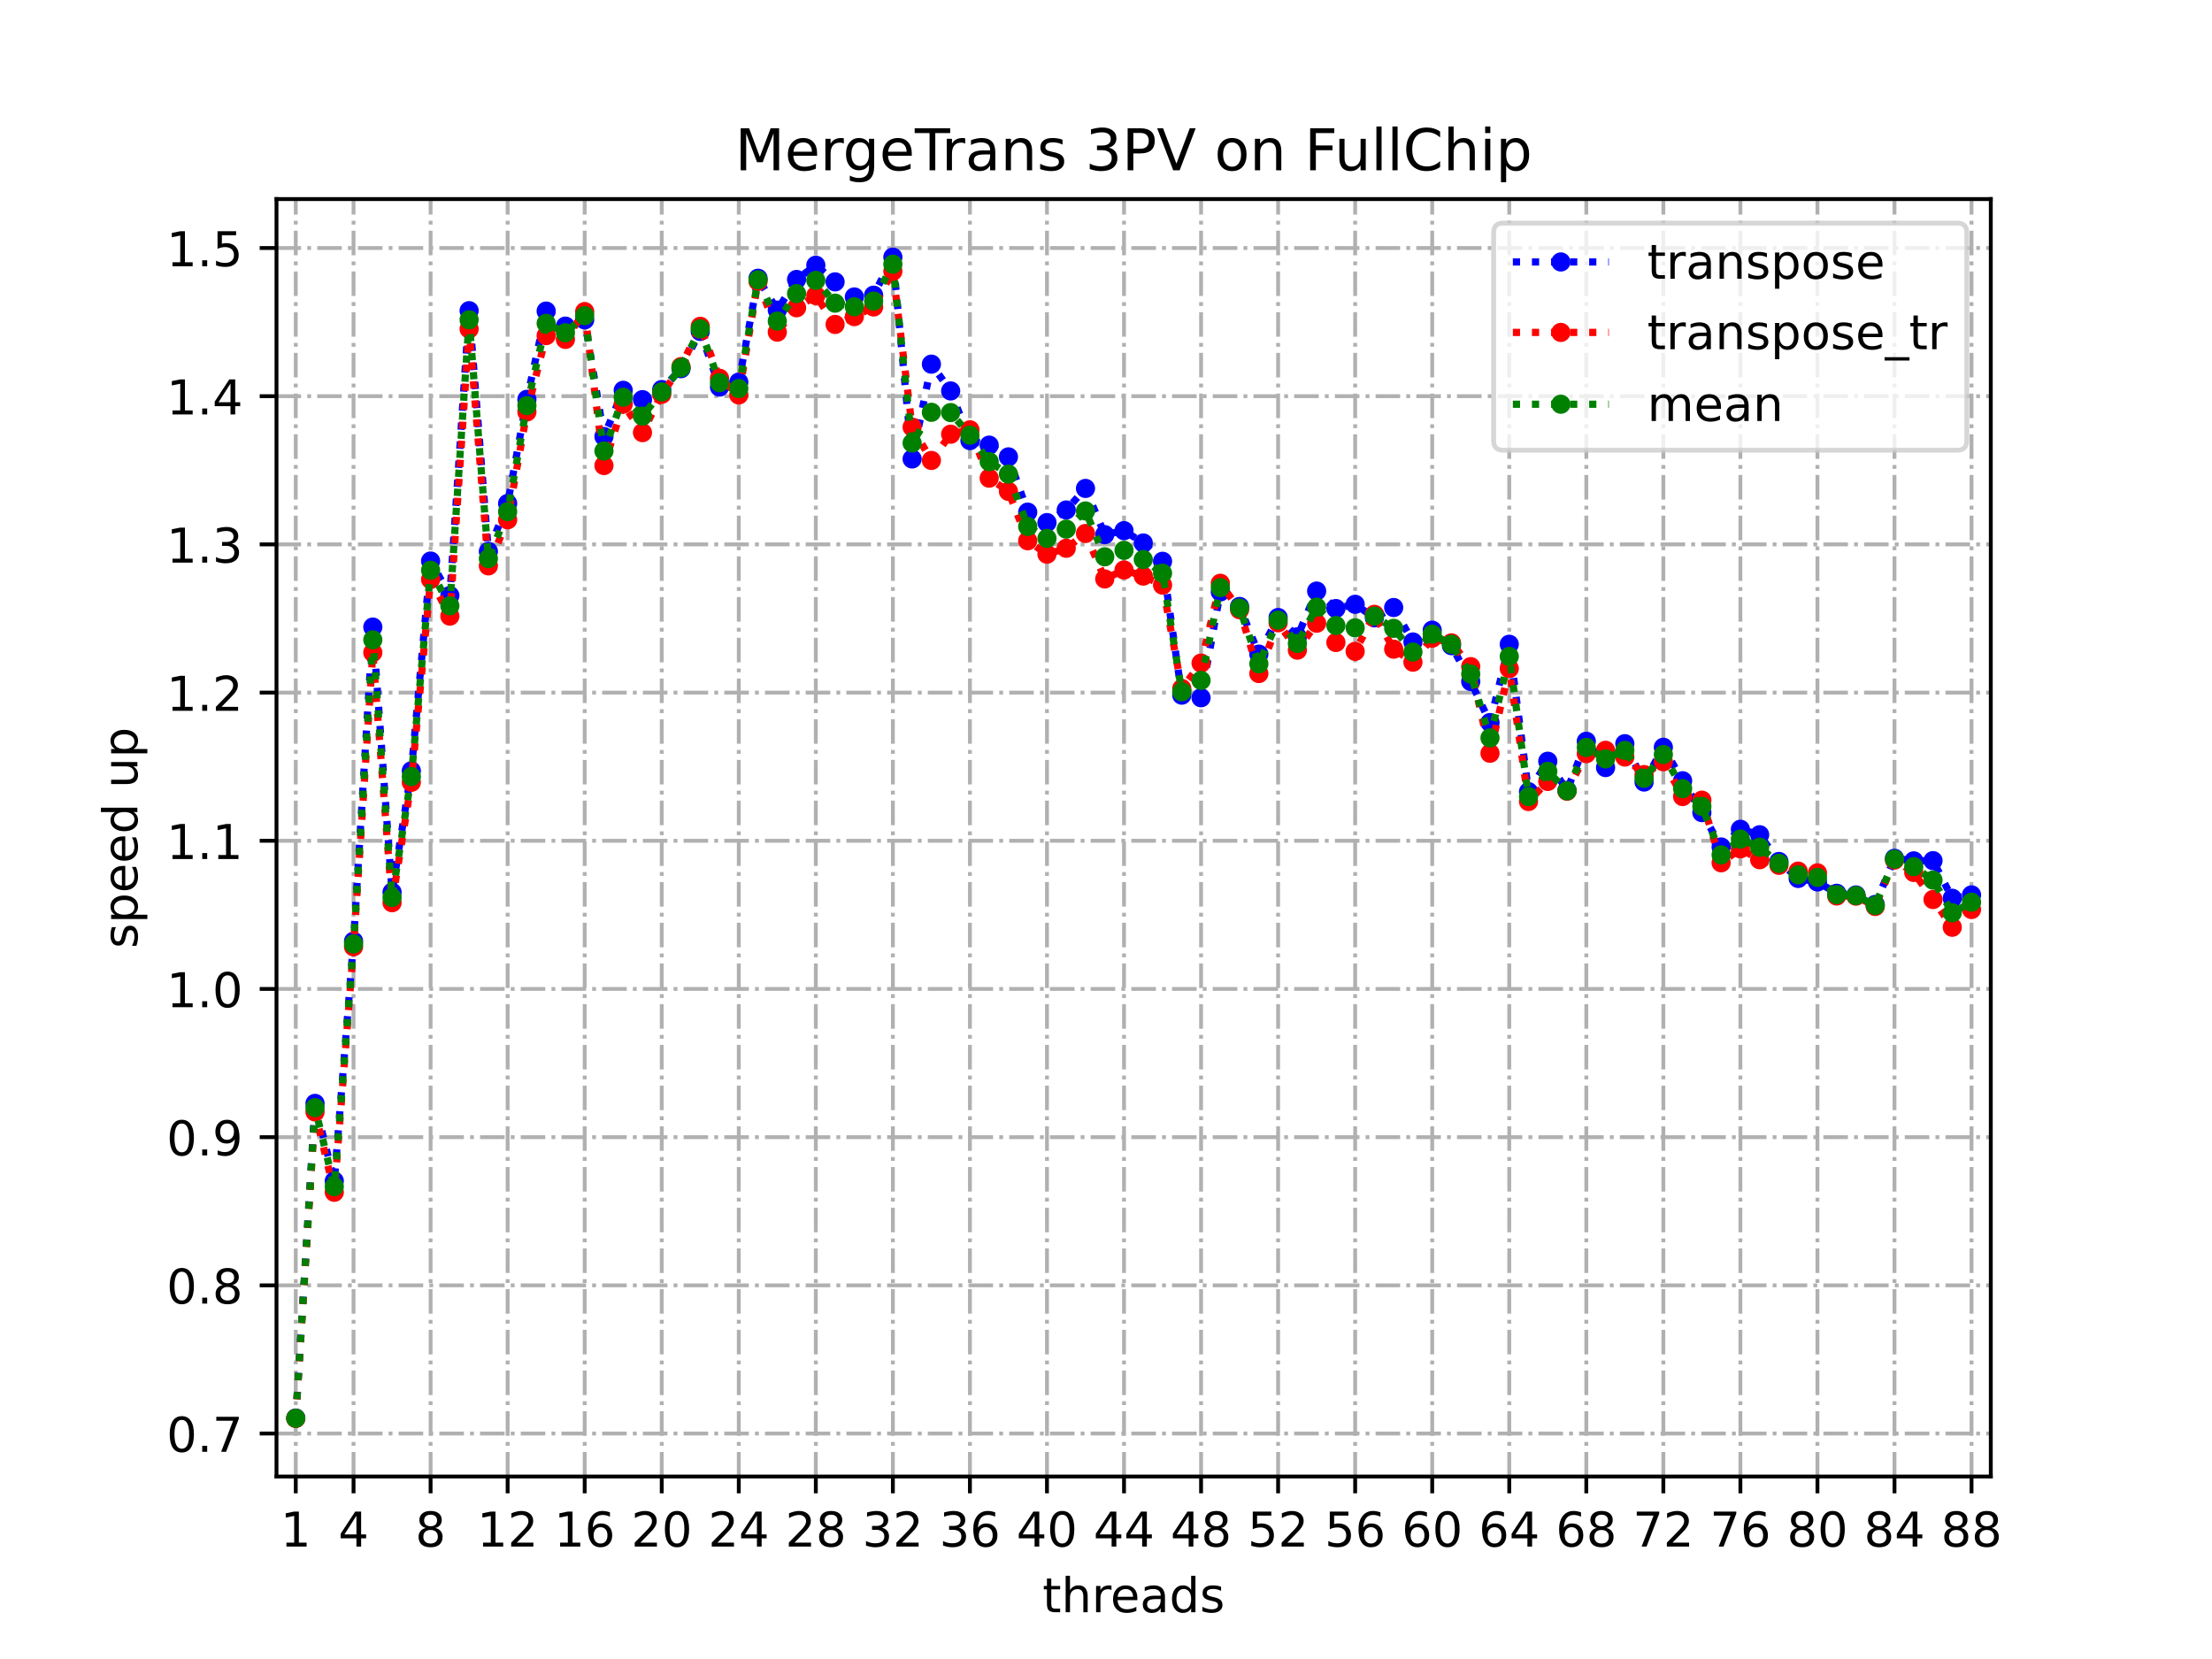 <?xml version="1.0" encoding="utf-8" standalone="no"?>
<!DOCTYPE svg PUBLIC "-//W3C//DTD SVG 1.1//EN"
  "http://www.w3.org/Graphics/SVG/1.1/DTD/svg11.dtd">
<!-- Created with matplotlib (https://matplotlib.org/) -->
<svg height="345.6pt" version="1.1" viewBox="0 0 460.8 345.6" width="460.8pt" xmlns="http://www.w3.org/2000/svg" xmlns:xlink="http://www.w3.org/1999/xlink">
 <defs>
  <style type="text/css">
*{stroke-linecap:butt;stroke-linejoin:round;}
  </style>
 </defs>
 <g id="figure_1">
  <g id="patch_1">
   <path d="M 0 345.6 
L 460.8 345.6 
L 460.8 0 
L 0 0 
z
" style="fill:#ffffff;"/>
  </g>
  <g id="axes_1">
   <g id="patch_2">
    <path d="M 57.6 307.584 
L 414.72 307.584 
L 414.72 41.472 
L 57.6 41.472 
z
" style="fill:#ffffff;"/>
   </g>
   <g id="matplotlib.axis_1">
    <g id="xtick_1">
     <g id="line2d_1">
      <path clip-path="url(#pbdfa39ee60)" d="M 61.613 307.584 
L 61.613 41.472 
" style="fill:none;stroke:#b0b0b0;stroke-dasharray:5.12,1.28,0.8,1.28;stroke-dashoffset:0;stroke-width:0.8;"/>
     </g>
     <g id="line2d_2">
      <defs>
       <path d="M 0 0 
L 0 3.5 
" id="me83add33c0" style="stroke:#000000;stroke-width:0.8;"/>
      </defs>
      <g>
       <use style="stroke:#000000;stroke-width:0.8;" x="61.613" xlink:href="#me83add33c0" y="307.584"/>
      </g>
     </g>
     <g id="text_1">
      <!-- 1 -->
      <defs>
       <path d="M 12.406 8.297 
L 28.516 8.297 
L 28.516 63.922 
L 10.984 60.406 
L 10.984 69.391 
L 28.422 72.906 
L 38.281 72.906 
L 38.281 8.297 
L 54.391 8.297 
L 54.391 0 
L 12.406 0 
z
" id="DejaVuSans-49"/>
      </defs>
      <g transform="translate(58.431 322.182)scale(0.1 -0.1)">
       <use xlink:href="#DejaVuSans-49"/>
      </g>
     </g>
    </g>
    <g id="xtick_2">
     <g id="line2d_3">
      <path clip-path="url(#pbdfa39ee60)" d="M 73.65 307.584 
L 73.65 41.472 
" style="fill:none;stroke:#b0b0b0;stroke-dasharray:5.12,1.28,0.8,1.28;stroke-dashoffset:0;stroke-width:0.8;"/>
     </g>
     <g id="line2d_4">
      <g>
       <use style="stroke:#000000;stroke-width:0.8;" x="73.65" xlink:href="#me83add33c0" y="307.584"/>
      </g>
     </g>
     <g id="text_2">
      <!-- 4 -->
      <defs>
       <path d="M 37.797 64.312 
L 12.891 25.391 
L 37.797 25.391 
z
M 35.203 72.906 
L 47.609 72.906 
L 47.609 25.391 
L 58.016 25.391 
L 58.016 17.188 
L 47.609 17.188 
L 47.609 0 
L 37.797 0 
L 37.797 17.188 
L 4.891 17.188 
L 4.891 26.703 
z
" id="DejaVuSans-52"/>
      </defs>
      <g transform="translate(70.469 322.182)scale(0.1 -0.1)">
       <use xlink:href="#DejaVuSans-52"/>
      </g>
     </g>
    </g>
    <g id="xtick_3">
     <g id="line2d_5">
      <path clip-path="url(#pbdfa39ee60)" d="M 89.701 307.584 
L 89.701 41.472 
" style="fill:none;stroke:#b0b0b0;stroke-dasharray:5.12,1.28,0.8,1.28;stroke-dashoffset:0;stroke-width:0.8;"/>
     </g>
     <g id="line2d_6">
      <g>
       <use style="stroke:#000000;stroke-width:0.8;" x="89.701" xlink:href="#me83add33c0" y="307.584"/>
      </g>
     </g>
     <g id="text_3">
      <!-- 8 -->
      <defs>
       <path d="M 31.781 34.625 
Q 24.75 34.625 20.719 30.859 
Q 16.703 27.094 16.703 20.516 
Q 16.703 13.922 20.719 10.156 
Q 24.75 6.391 31.781 6.391 
Q 38.812 6.391 42.859 10.172 
Q 46.922 13.969 46.922 20.516 
Q 46.922 27.094 42.891 30.859 
Q 38.875 34.625 31.781 34.625 
z
M 21.922 38.812 
Q 15.578 40.375 12.031 44.719 
Q 8.5 49.078 8.5 55.328 
Q 8.5 64.062 14.719 69.141 
Q 20.953 74.219 31.781 74.219 
Q 42.672 74.219 48.875 69.141 
Q 55.078 64.062 55.078 55.328 
Q 55.078 49.078 51.531 44.719 
Q 48 40.375 41.703 38.812 
Q 48.828 37.156 52.797 32.312 
Q 56.781 27.484 56.781 20.516 
Q 56.781 9.906 50.312 4.234 
Q 43.844 -1.422 31.781 -1.422 
Q 19.734 -1.422 13.25 4.234 
Q 6.781 9.906 6.781 20.516 
Q 6.781 27.484 10.781 32.312 
Q 14.797 37.156 21.922 38.812 
z
M 18.312 54.391 
Q 18.312 48.734 21.844 45.562 
Q 25.391 42.391 31.781 42.391 
Q 38.141 42.391 41.719 45.562 
Q 45.312 48.734 45.312 54.391 
Q 45.312 60.062 41.719 63.234 
Q 38.141 66.406 31.781 66.406 
Q 25.391 66.406 21.844 63.234 
Q 18.312 60.062 18.312 54.391 
z
" id="DejaVuSans-56"/>
      </defs>
      <g transform="translate(86.519 322.182)scale(0.1 -0.1)">
       <use xlink:href="#DejaVuSans-56"/>
      </g>
     </g>
    </g>
    <g id="xtick_4">
     <g id="line2d_7">
      <path clip-path="url(#pbdfa39ee60)" d="M 105.751 307.584 
L 105.751 41.472 
" style="fill:none;stroke:#b0b0b0;stroke-dasharray:5.12,1.28,0.8,1.28;stroke-dashoffset:0;stroke-width:0.8;"/>
     </g>
     <g id="line2d_8">
      <g>
       <use style="stroke:#000000;stroke-width:0.8;" x="105.751" xlink:href="#me83add33c0" y="307.584"/>
      </g>
     </g>
     <g id="text_4">
      <!-- 12 -->
      <defs>
       <path d="M 19.188 8.297 
L 53.609 8.297 
L 53.609 0 
L 7.328 0 
L 7.328 8.297 
Q 12.938 14.109 22.625 23.891 
Q 32.328 33.688 34.812 36.531 
Q 39.547 41.844 41.422 45.531 
Q 43.312 49.219 43.312 52.781 
Q 43.312 58.594 39.234 62.25 
Q 35.156 65.922 28.609 65.922 
Q 23.969 65.922 18.812 64.312 
Q 13.672 62.703 7.812 59.422 
L 7.812 69.391 
Q 13.766 71.781 18.938 73 
Q 24.125 74.219 28.422 74.219 
Q 39.75 74.219 46.484 68.547 
Q 53.219 62.891 53.219 53.422 
Q 53.219 48.922 51.531 44.891 
Q 49.859 40.875 45.406 35.406 
Q 44.188 33.984 37.641 27.219 
Q 31.109 20.453 19.188 8.297 
z
" id="DejaVuSans-50"/>
      </defs>
      <g transform="translate(99.389 322.182)scale(0.1 -0.1)">
       <use xlink:href="#DejaVuSans-49"/>
       <use x="63.623" xlink:href="#DejaVuSans-50"/>
      </g>
     </g>
    </g>
    <g id="xtick_5">
     <g id="line2d_9">
      <path clip-path="url(#pbdfa39ee60)" d="M 121.801 307.584 
L 121.801 41.472 
" style="fill:none;stroke:#b0b0b0;stroke-dasharray:5.12,1.28,0.8,1.28;stroke-dashoffset:0;stroke-width:0.8;"/>
     </g>
     <g id="line2d_10">
      <g>
       <use style="stroke:#000000;stroke-width:0.8;" x="121.801" xlink:href="#me83add33c0" y="307.584"/>
      </g>
     </g>
     <g id="text_5">
      <!-- 16 -->
      <defs>
       <path d="M 33.016 40.375 
Q 26.375 40.375 22.484 35.828 
Q 18.609 31.297 18.609 23.391 
Q 18.609 15.531 22.484 10.953 
Q 26.375 6.391 33.016 6.391 
Q 39.656 6.391 43.531 10.953 
Q 47.406 15.531 47.406 23.391 
Q 47.406 31.297 43.531 35.828 
Q 39.656 40.375 33.016 40.375 
z
M 52.594 71.297 
L 52.594 62.312 
Q 48.875 64.062 45.094 64.984 
Q 41.312 65.922 37.594 65.922 
Q 27.828 65.922 22.672 59.328 
Q 17.531 52.734 16.797 39.406 
Q 19.672 43.656 24.016 45.922 
Q 28.375 48.188 33.594 48.188 
Q 44.578 48.188 50.953 41.516 
Q 57.328 34.859 57.328 23.391 
Q 57.328 12.156 50.688 5.359 
Q 44.047 -1.422 33.016 -1.422 
Q 20.359 -1.422 13.672 8.266 
Q 6.984 17.969 6.984 36.375 
Q 6.984 53.656 15.188 63.938 
Q 23.391 74.219 37.203 74.219 
Q 40.922 74.219 44.703 73.484 
Q 48.484 72.75 52.594 71.297 
z
" id="DejaVuSans-54"/>
      </defs>
      <g transform="translate(115.439 322.182)scale(0.1 -0.1)">
       <use xlink:href="#DejaVuSans-49"/>
       <use x="63.623" xlink:href="#DejaVuSans-54"/>
      </g>
     </g>
    </g>
    <g id="xtick_6">
     <g id="line2d_11">
      <path clip-path="url(#pbdfa39ee60)" d="M 137.852 307.584 
L 137.852 41.472 
" style="fill:none;stroke:#b0b0b0;stroke-dasharray:5.12,1.28,0.8,1.28;stroke-dashoffset:0;stroke-width:0.8;"/>
     </g>
     <g id="line2d_12">
      <g>
       <use style="stroke:#000000;stroke-width:0.8;" x="137.852" xlink:href="#me83add33c0" y="307.584"/>
      </g>
     </g>
     <g id="text_6">
      <!-- 20 -->
      <defs>
       <path d="M 31.781 66.406 
Q 24.172 66.406 20.328 58.906 
Q 16.5 51.422 16.5 36.375 
Q 16.5 21.391 20.328 13.891 
Q 24.172 6.391 31.781 6.391 
Q 39.453 6.391 43.281 13.891 
Q 47.125 21.391 47.125 36.375 
Q 47.125 51.422 43.281 58.906 
Q 39.453 66.406 31.781 66.406 
z
M 31.781 74.219 
Q 44.047 74.219 50.516 64.516 
Q 56.984 54.828 56.984 36.375 
Q 56.984 17.969 50.516 8.266 
Q 44.047 -1.422 31.781 -1.422 
Q 19.531 -1.422 13.062 8.266 
Q 6.594 17.969 6.594 36.375 
Q 6.594 54.828 13.062 64.516 
Q 19.531 74.219 31.781 74.219 
z
" id="DejaVuSans-48"/>
      </defs>
      <g transform="translate(131.489 322.182)scale(0.1 -0.1)">
       <use xlink:href="#DejaVuSans-50"/>
       <use x="63.623" xlink:href="#DejaVuSans-48"/>
      </g>
     </g>
    </g>
    <g id="xtick_7">
     <g id="line2d_13">
      <path clip-path="url(#pbdfa39ee60)" d="M 153.902 307.584 
L 153.902 41.472 
" style="fill:none;stroke:#b0b0b0;stroke-dasharray:5.12,1.28,0.8,1.28;stroke-dashoffset:0;stroke-width:0.8;"/>
     </g>
     <g id="line2d_14">
      <g>
       <use style="stroke:#000000;stroke-width:0.8;" x="153.902" xlink:href="#me83add33c0" y="307.584"/>
      </g>
     </g>
     <g id="text_7">
      <!-- 24 -->
      <g transform="translate(147.54 322.182)scale(0.1 -0.1)">
       <use xlink:href="#DejaVuSans-50"/>
       <use x="63.623" xlink:href="#DejaVuSans-52"/>
      </g>
     </g>
    </g>
    <g id="xtick_8">
     <g id="line2d_15">
      <path clip-path="url(#pbdfa39ee60)" d="M 169.952 307.584 
L 169.952 41.472 
" style="fill:none;stroke:#b0b0b0;stroke-dasharray:5.12,1.28,0.8,1.28;stroke-dashoffset:0;stroke-width:0.8;"/>
     </g>
     <g id="line2d_16">
      <g>
       <use style="stroke:#000000;stroke-width:0.8;" x="169.952" xlink:href="#me83add33c0" y="307.584"/>
      </g>
     </g>
     <g id="text_8">
      <!-- 28 -->
      <g transform="translate(163.59 322.182)scale(0.1 -0.1)">
       <use xlink:href="#DejaVuSans-50"/>
       <use x="63.623" xlink:href="#DejaVuSans-56"/>
      </g>
     </g>
    </g>
    <g id="xtick_9">
     <g id="line2d_17">
      <path clip-path="url(#pbdfa39ee60)" d="M 186.003 307.584 
L 186.003 41.472 
" style="fill:none;stroke:#b0b0b0;stroke-dasharray:5.12,1.28,0.8,1.28;stroke-dashoffset:0;stroke-width:0.8;"/>
     </g>
     <g id="line2d_18">
      <g>
       <use style="stroke:#000000;stroke-width:0.8;" x="186.003" xlink:href="#me83add33c0" y="307.584"/>
      </g>
     </g>
     <g id="text_9">
      <!-- 32 -->
      <defs>
       <path d="M 40.578 39.312 
Q 47.656 37.797 51.625 33 
Q 55.609 28.219 55.609 21.188 
Q 55.609 10.406 48.188 4.484 
Q 40.766 -1.422 27.094 -1.422 
Q 22.516 -1.422 17.656 -0.516 
Q 12.797 0.391 7.625 2.203 
L 7.625 11.719 
Q 11.719 9.328 16.594 8.109 
Q 21.484 6.891 26.812 6.891 
Q 36.078 6.891 40.938 10.547 
Q 45.797 14.203 45.797 21.188 
Q 45.797 27.641 41.281 31.266 
Q 36.766 34.906 28.719 34.906 
L 20.219 34.906 
L 20.219 43.016 
L 29.109 43.016 
Q 36.375 43.016 40.234 45.922 
Q 44.094 48.828 44.094 54.297 
Q 44.094 59.906 40.109 62.906 
Q 36.141 65.922 28.719 65.922 
Q 24.656 65.922 20.016 65.031 
Q 15.375 64.156 9.812 62.312 
L 9.812 71.094 
Q 15.438 72.656 20.344 73.438 
Q 25.25 74.219 29.594 74.219 
Q 40.828 74.219 47.359 69.109 
Q 53.906 64.016 53.906 55.328 
Q 53.906 49.266 50.438 45.094 
Q 46.969 40.922 40.578 39.312 
z
" id="DejaVuSans-51"/>
      </defs>
      <g transform="translate(179.64 322.182)scale(0.1 -0.1)">
       <use xlink:href="#DejaVuSans-51"/>
       <use x="63.623" xlink:href="#DejaVuSans-50"/>
      </g>
     </g>
    </g>
    <g id="xtick_10">
     <g id="line2d_19">
      <path clip-path="url(#pbdfa39ee60)" d="M 202.053 307.584 
L 202.053 41.472 
" style="fill:none;stroke:#b0b0b0;stroke-dasharray:5.12,1.28,0.8,1.28;stroke-dashoffset:0;stroke-width:0.8;"/>
     </g>
     <g id="line2d_20">
      <g>
       <use style="stroke:#000000;stroke-width:0.8;" x="202.053" xlink:href="#me83add33c0" y="307.584"/>
      </g>
     </g>
     <g id="text_10">
      <!-- 36 -->
      <g transform="translate(195.691 322.182)scale(0.1 -0.1)">
       <use xlink:href="#DejaVuSans-51"/>
       <use x="63.623" xlink:href="#DejaVuSans-54"/>
      </g>
     </g>
    </g>
    <g id="xtick_11">
     <g id="line2d_21">
      <path clip-path="url(#pbdfa39ee60)" d="M 218.103 307.584 
L 218.103 41.472 
" style="fill:none;stroke:#b0b0b0;stroke-dasharray:5.12,1.28,0.8,1.28;stroke-dashoffset:0;stroke-width:0.8;"/>
     </g>
     <g id="line2d_22">
      <g>
       <use style="stroke:#000000;stroke-width:0.8;" x="218.103" xlink:href="#me83add33c0" y="307.584"/>
      </g>
     </g>
     <g id="text_11">
      <!-- 40 -->
      <g transform="translate(211.741 322.182)scale(0.1 -0.1)">
       <use xlink:href="#DejaVuSans-52"/>
       <use x="63.623" xlink:href="#DejaVuSans-48"/>
      </g>
     </g>
    </g>
    <g id="xtick_12">
     <g id="line2d_23">
      <path clip-path="url(#pbdfa39ee60)" d="M 234.154 307.584 
L 234.154 41.472 
" style="fill:none;stroke:#b0b0b0;stroke-dasharray:5.12,1.28,0.8,1.28;stroke-dashoffset:0;stroke-width:0.8;"/>
     </g>
     <g id="line2d_24">
      <g>
       <use style="stroke:#000000;stroke-width:0.8;" x="234.154" xlink:href="#me83add33c0" y="307.584"/>
      </g>
     </g>
     <g id="text_12">
      <!-- 44 -->
      <g transform="translate(227.791 322.182)scale(0.1 -0.1)">
       <use xlink:href="#DejaVuSans-52"/>
       <use x="63.623" xlink:href="#DejaVuSans-52"/>
      </g>
     </g>
    </g>
    <g id="xtick_13">
     <g id="line2d_25">
      <path clip-path="url(#pbdfa39ee60)" d="M 250.204 307.584 
L 250.204 41.472 
" style="fill:none;stroke:#b0b0b0;stroke-dasharray:5.12,1.28,0.8,1.28;stroke-dashoffset:0;stroke-width:0.8;"/>
     </g>
     <g id="line2d_26">
      <g>
       <use style="stroke:#000000;stroke-width:0.8;" x="250.204" xlink:href="#me83add33c0" y="307.584"/>
      </g>
     </g>
     <g id="text_13">
      <!-- 48 -->
      <g transform="translate(243.842 322.182)scale(0.1 -0.1)">
       <use xlink:href="#DejaVuSans-52"/>
       <use x="63.623" xlink:href="#DejaVuSans-56"/>
      </g>
     </g>
    </g>
    <g id="xtick_14">
     <g id="line2d_27">
      <path clip-path="url(#pbdfa39ee60)" d="M 266.254 307.584 
L 266.254 41.472 
" style="fill:none;stroke:#b0b0b0;stroke-dasharray:5.12,1.28,0.8,1.28;stroke-dashoffset:0;stroke-width:0.8;"/>
     </g>
     <g id="line2d_28">
      <g>
       <use style="stroke:#000000;stroke-width:0.8;" x="266.254" xlink:href="#me83add33c0" y="307.584"/>
      </g>
     </g>
     <g id="text_14">
      <!-- 52 -->
      <defs>
       <path d="M 10.797 72.906 
L 49.516 72.906 
L 49.516 64.594 
L 19.828 64.594 
L 19.828 46.734 
Q 21.969 47.469 24.109 47.828 
Q 26.266 48.188 28.422 48.188 
Q 40.625 48.188 47.75 41.5 
Q 54.891 34.812 54.891 23.391 
Q 54.891 11.625 47.562 5.094 
Q 40.234 -1.422 26.906 -1.422 
Q 22.312 -1.422 17.547 -0.641 
Q 12.797 0.141 7.719 1.703 
L 7.719 11.625 
Q 12.109 9.234 16.797 8.062 
Q 21.484 6.891 26.703 6.891 
Q 35.156 6.891 40.078 11.328 
Q 45.016 15.766 45.016 23.391 
Q 45.016 31 40.078 35.438 
Q 35.156 39.891 26.703 39.891 
Q 22.75 39.891 18.812 39.016 
Q 14.891 38.141 10.797 36.281 
z
" id="DejaVuSans-53"/>
      </defs>
      <g transform="translate(259.892 322.182)scale(0.1 -0.1)">
       <use xlink:href="#DejaVuSans-53"/>
       <use x="63.623" xlink:href="#DejaVuSans-50"/>
      </g>
     </g>
    </g>
    <g id="xtick_15">
     <g id="line2d_29">
      <path clip-path="url(#pbdfa39ee60)" d="M 282.305 307.584 
L 282.305 41.472 
" style="fill:none;stroke:#b0b0b0;stroke-dasharray:5.12,1.28,0.8,1.28;stroke-dashoffset:0;stroke-width:0.8;"/>
     </g>
     <g id="line2d_30">
      <g>
       <use style="stroke:#000000;stroke-width:0.8;" x="282.305" xlink:href="#me83add33c0" y="307.584"/>
      </g>
     </g>
     <g id="text_15">
      <!-- 56 -->
      <g transform="translate(275.942 322.182)scale(0.1 -0.1)">
       <use xlink:href="#DejaVuSans-53"/>
       <use x="63.623" xlink:href="#DejaVuSans-54"/>
      </g>
     </g>
    </g>
    <g id="xtick_16">
     <g id="line2d_31">
      <path clip-path="url(#pbdfa39ee60)" d="M 298.355 307.584 
L 298.355 41.472 
" style="fill:none;stroke:#b0b0b0;stroke-dasharray:5.12,1.28,0.8,1.28;stroke-dashoffset:0;stroke-width:0.8;"/>
     </g>
     <g id="line2d_32">
      <g>
       <use style="stroke:#000000;stroke-width:0.8;" x="298.355" xlink:href="#me83add33c0" y="307.584"/>
      </g>
     </g>
     <g id="text_16">
      <!-- 60 -->
      <g transform="translate(291.993 322.182)scale(0.1 -0.1)">
       <use xlink:href="#DejaVuSans-54"/>
       <use x="63.623" xlink:href="#DejaVuSans-48"/>
      </g>
     </g>
    </g>
    <g id="xtick_17">
     <g id="line2d_33">
      <path clip-path="url(#pbdfa39ee60)" d="M 314.405 307.584 
L 314.405 41.472 
" style="fill:none;stroke:#b0b0b0;stroke-dasharray:5.12,1.28,0.8,1.28;stroke-dashoffset:0;stroke-width:0.8;"/>
     </g>
     <g id="line2d_34">
      <g>
       <use style="stroke:#000000;stroke-width:0.8;" x="314.405" xlink:href="#me83add33c0" y="307.584"/>
      </g>
     </g>
     <g id="text_17">
      <!-- 64 -->
      <g transform="translate(308.043 322.182)scale(0.1 -0.1)">
       <use xlink:href="#DejaVuSans-54"/>
       <use x="63.623" xlink:href="#DejaVuSans-52"/>
      </g>
     </g>
    </g>
    <g id="xtick_18">
     <g id="line2d_35">
      <path clip-path="url(#pbdfa39ee60)" d="M 330.456 307.584 
L 330.456 41.472 
" style="fill:none;stroke:#b0b0b0;stroke-dasharray:5.12,1.28,0.8,1.28;stroke-dashoffset:0;stroke-width:0.8;"/>
     </g>
     <g id="line2d_36">
      <g>
       <use style="stroke:#000000;stroke-width:0.8;" x="330.456" xlink:href="#me83add33c0" y="307.584"/>
      </g>
     </g>
     <g id="text_18">
      <!-- 68 -->
      <g transform="translate(324.093 322.182)scale(0.1 -0.1)">
       <use xlink:href="#DejaVuSans-54"/>
       <use x="63.623" xlink:href="#DejaVuSans-56"/>
      </g>
     </g>
    </g>
    <g id="xtick_19">
     <g id="line2d_37">
      <path clip-path="url(#pbdfa39ee60)" d="M 346.506 307.584 
L 346.506 41.472 
" style="fill:none;stroke:#b0b0b0;stroke-dasharray:5.12,1.28,0.8,1.28;stroke-dashoffset:0;stroke-width:0.8;"/>
     </g>
     <g id="line2d_38">
      <g>
       <use style="stroke:#000000;stroke-width:0.8;" x="346.506" xlink:href="#me83add33c0" y="307.584"/>
      </g>
     </g>
     <g id="text_19">
      <!-- 72 -->
      <defs>
       <path d="M 8.203 72.906 
L 55.078 72.906 
L 55.078 68.703 
L 28.609 0 
L 18.312 0 
L 43.219 64.594 
L 8.203 64.594 
z
" id="DejaVuSans-55"/>
      </defs>
      <g transform="translate(340.144 322.182)scale(0.1 -0.1)">
       <use xlink:href="#DejaVuSans-55"/>
       <use x="63.623" xlink:href="#DejaVuSans-50"/>
      </g>
     </g>
    </g>
    <g id="xtick_20">
     <g id="line2d_39">
      <path clip-path="url(#pbdfa39ee60)" d="M 362.556 307.584 
L 362.556 41.472 
" style="fill:none;stroke:#b0b0b0;stroke-dasharray:5.12,1.28,0.8,1.28;stroke-dashoffset:0;stroke-width:0.8;"/>
     </g>
     <g id="line2d_40">
      <g>
       <use style="stroke:#000000;stroke-width:0.8;" x="362.556" xlink:href="#me83add33c0" y="307.584"/>
      </g>
     </g>
     <g id="text_20">
      <!-- 76 -->
      <g transform="translate(356.194 322.182)scale(0.1 -0.1)">
       <use xlink:href="#DejaVuSans-55"/>
       <use x="63.623" xlink:href="#DejaVuSans-54"/>
      </g>
     </g>
    </g>
    <g id="xtick_21">
     <g id="line2d_41">
      <path clip-path="url(#pbdfa39ee60)" d="M 378.607 307.584 
L 378.607 41.472 
" style="fill:none;stroke:#b0b0b0;stroke-dasharray:5.12,1.28,0.8,1.28;stroke-dashoffset:0;stroke-width:0.8;"/>
     </g>
     <g id="line2d_42">
      <g>
       <use style="stroke:#000000;stroke-width:0.8;" x="378.607" xlink:href="#me83add33c0" y="307.584"/>
      </g>
     </g>
     <g id="text_21">
      <!-- 80 -->
      <g transform="translate(372.244 322.182)scale(0.1 -0.1)">
       <use xlink:href="#DejaVuSans-56"/>
       <use x="63.623" xlink:href="#DejaVuSans-48"/>
      </g>
     </g>
    </g>
    <g id="xtick_22">
     <g id="line2d_43">
      <path clip-path="url(#pbdfa39ee60)" d="M 394.657 307.584 
L 394.657 41.472 
" style="fill:none;stroke:#b0b0b0;stroke-dasharray:5.12,1.28,0.8,1.28;stroke-dashoffset:0;stroke-width:0.8;"/>
     </g>
     <g id="line2d_44">
      <g>
       <use style="stroke:#000000;stroke-width:0.8;" x="394.657" xlink:href="#me83add33c0" y="307.584"/>
      </g>
     </g>
     <g id="text_22">
      <!-- 84 -->
      <g transform="translate(388.295 322.182)scale(0.1 -0.1)">
       <use xlink:href="#DejaVuSans-56"/>
       <use x="63.623" xlink:href="#DejaVuSans-52"/>
      </g>
     </g>
    </g>
    <g id="xtick_23">
     <g id="line2d_45">
      <path clip-path="url(#pbdfa39ee60)" d="M 410.707 307.584 
L 410.707 41.472 
" style="fill:none;stroke:#b0b0b0;stroke-dasharray:5.12,1.28,0.8,1.28;stroke-dashoffset:0;stroke-width:0.8;"/>
     </g>
     <g id="line2d_46">
      <g>
       <use style="stroke:#000000;stroke-width:0.8;" x="410.707" xlink:href="#me83add33c0" y="307.584"/>
      </g>
     </g>
     <g id="text_23">
      <!-- 88 -->
      <g transform="translate(404.345 322.182)scale(0.1 -0.1)">
       <use xlink:href="#DejaVuSans-56"/>
       <use x="63.623" xlink:href="#DejaVuSans-56"/>
      </g>
     </g>
    </g>
    <g id="text_24">
     <!-- threads -->
     <defs>
      <path d="M 18.312 70.219 
L 18.312 54.688 
L 36.812 54.688 
L 36.812 47.703 
L 18.312 47.703 
L 18.312 18.016 
Q 18.312 11.328 20.141 9.422 
Q 21.969 7.516 27.594 7.516 
L 36.812 7.516 
L 36.812 0 
L 27.594 0 
Q 17.188 0 13.234 3.875 
Q 9.281 7.766 9.281 18.016 
L 9.281 47.703 
L 2.688 47.703 
L 2.688 54.688 
L 9.281 54.688 
L 9.281 70.219 
z
" id="DejaVuSans-116"/>
      <path d="M 54.891 33.016 
L 54.891 0 
L 45.906 0 
L 45.906 32.719 
Q 45.906 40.484 42.875 44.328 
Q 39.844 48.188 33.797 48.188 
Q 26.516 48.188 22.312 43.547 
Q 18.109 38.922 18.109 30.906 
L 18.109 0 
L 9.078 0 
L 9.078 75.984 
L 18.109 75.984 
L 18.109 46.188 
Q 21.344 51.125 25.703 53.562 
Q 30.078 56 35.797 56 
Q 45.219 56 50.047 50.172 
Q 54.891 44.344 54.891 33.016 
z
" id="DejaVuSans-104"/>
      <path d="M 41.109 46.297 
Q 39.594 47.172 37.812 47.578 
Q 36.031 48 33.891 48 
Q 26.266 48 22.188 43.047 
Q 18.109 38.094 18.109 28.812 
L 18.109 0 
L 9.078 0 
L 9.078 54.688 
L 18.109 54.688 
L 18.109 46.188 
Q 20.953 51.172 25.484 53.578 
Q 30.031 56 36.531 56 
Q 37.453 56 38.578 55.875 
Q 39.703 55.766 41.062 55.516 
z
" id="DejaVuSans-114"/>
      <path d="M 56.203 29.594 
L 56.203 25.203 
L 14.891 25.203 
Q 15.484 15.922 20.484 11.062 
Q 25.484 6.203 34.422 6.203 
Q 39.594 6.203 44.453 7.469 
Q 49.312 8.734 54.109 11.281 
L 54.109 2.781 
Q 49.266 0.734 44.188 -0.344 
Q 39.109 -1.422 33.891 -1.422 
Q 20.797 -1.422 13.156 6.188 
Q 5.516 13.812 5.516 26.812 
Q 5.516 40.234 12.766 48.109 
Q 20.016 56 32.328 56 
Q 43.359 56 49.781 48.891 
Q 56.203 41.797 56.203 29.594 
z
M 47.219 32.234 
Q 47.125 39.594 43.094 43.984 
Q 39.062 48.391 32.422 48.391 
Q 24.906 48.391 20.391 44.141 
Q 15.875 39.891 15.188 32.172 
z
" id="DejaVuSans-101"/>
      <path d="M 34.281 27.484 
Q 23.391 27.484 19.188 25 
Q 14.984 22.516 14.984 16.5 
Q 14.984 11.719 18.141 8.906 
Q 21.297 6.109 26.703 6.109 
Q 34.188 6.109 38.703 11.406 
Q 43.219 16.703 43.219 25.484 
L 43.219 27.484 
z
M 52.203 31.203 
L 52.203 0 
L 43.219 0 
L 43.219 8.297 
Q 40.141 3.328 35.547 0.953 
Q 30.953 -1.422 24.312 -1.422 
Q 15.922 -1.422 10.953 3.297 
Q 6 8.016 6 15.922 
Q 6 25.141 12.172 29.828 
Q 18.359 34.516 30.609 34.516 
L 43.219 34.516 
L 43.219 35.406 
Q 43.219 41.609 39.141 45 
Q 35.062 48.391 27.688 48.391 
Q 23 48.391 18.547 47.266 
Q 14.109 46.141 10.016 43.891 
L 10.016 52.203 
Q 14.938 54.109 19.578 55.047 
Q 24.219 56 28.609 56 
Q 40.484 56 46.344 49.844 
Q 52.203 43.703 52.203 31.203 
z
" id="DejaVuSans-97"/>
      <path d="M 45.406 46.391 
L 45.406 75.984 
L 54.391 75.984 
L 54.391 0 
L 45.406 0 
L 45.406 8.203 
Q 42.578 3.328 38.25 0.953 
Q 33.938 -1.422 27.875 -1.422 
Q 17.969 -1.422 11.734 6.484 
Q 5.516 14.406 5.516 27.297 
Q 5.516 40.188 11.734 48.094 
Q 17.969 56 27.875 56 
Q 33.938 56 38.25 53.625 
Q 42.578 51.266 45.406 46.391 
z
M 14.797 27.297 
Q 14.797 17.391 18.875 11.75 
Q 22.953 6.109 30.078 6.109 
Q 37.203 6.109 41.297 11.75 
Q 45.406 17.391 45.406 27.297 
Q 45.406 37.203 41.297 42.844 
Q 37.203 48.484 30.078 48.484 
Q 22.953 48.484 18.875 42.844 
Q 14.797 37.203 14.797 27.297 
z
" id="DejaVuSans-100"/>
      <path d="M 44.281 53.078 
L 44.281 44.578 
Q 40.484 46.531 36.375 47.5 
Q 32.281 48.484 27.875 48.484 
Q 21.188 48.484 17.844 46.438 
Q 14.5 44.391 14.5 40.281 
Q 14.5 37.156 16.891 35.375 
Q 19.281 33.594 26.516 31.984 
L 29.594 31.297 
Q 39.156 29.25 43.188 25.516 
Q 47.219 21.781 47.219 15.094 
Q 47.219 7.469 41.188 3.016 
Q 35.156 -1.422 24.609 -1.422 
Q 20.219 -1.422 15.453 -0.562 
Q 10.688 0.297 5.422 2 
L 5.422 11.281 
Q 10.406 8.688 15.234 7.391 
Q 20.062 6.109 24.812 6.109 
Q 31.156 6.109 34.562 8.281 
Q 37.984 10.453 37.984 14.406 
Q 37.984 18.062 35.516 20.016 
Q 33.062 21.969 24.703 23.781 
L 21.578 24.516 
Q 13.234 26.266 9.516 29.906 
Q 5.812 33.547 5.812 39.891 
Q 5.812 47.609 11.281 51.797 
Q 16.75 56 26.812 56 
Q 31.781 56 36.172 55.266 
Q 40.578 54.547 44.281 53.078 
z
" id="DejaVuSans-115"/>
     </defs>
     <g transform="translate(217.169 335.861)scale(0.1 -0.1)">
      <use xlink:href="#DejaVuSans-116"/>
      <use x="39.209" xlink:href="#DejaVuSans-104"/>
      <use x="102.588" xlink:href="#DejaVuSans-114"/>
      <use x="141.451" xlink:href="#DejaVuSans-101"/>
      <use x="202.975" xlink:href="#DejaVuSans-97"/>
      <use x="264.254" xlink:href="#DejaVuSans-100"/>
      <use x="327.73" xlink:href="#DejaVuSans-115"/>
     </g>
    </g>
   </g>
   <g id="matplotlib.axis_2">
    <g id="ytick_1">
     <g id="line2d_47">
      <path clip-path="url(#pbdfa39ee60)" d="M 57.6 298.634 
L 414.72 298.634 
" style="fill:none;stroke:#b0b0b0;stroke-dasharray:5.12,1.28,0.8,1.28;stroke-dashoffset:0;stroke-width:0.8;"/>
     </g>
     <g id="line2d_48">
      <defs>
       <path d="M 0 0 
L -3.5 0 
" id="md1c9dcd120" style="stroke:#000000;stroke-width:0.8;"/>
      </defs>
      <g>
       <use style="stroke:#000000;stroke-width:0.8;" x="57.6" xlink:href="#md1c9dcd120" y="298.634"/>
      </g>
     </g>
     <g id="text_25">
      <!-- 0.7 -->
      <defs>
       <path d="M 10.688 12.406 
L 21 12.406 
L 21 0 
L 10.688 0 
z
" id="DejaVuSans-46"/>
      </defs>
      <g transform="translate(34.697 302.433)scale(0.1 -0.1)">
       <use xlink:href="#DejaVuSans-48"/>
       <use x="63.623" xlink:href="#DejaVuSans-46"/>
       <use x="95.41" xlink:href="#DejaVuSans-55"/>
      </g>
     </g>
    </g>
    <g id="ytick_2">
     <g id="line2d_49">
      <path clip-path="url(#pbdfa39ee60)" d="M 57.6 267.762 
L 414.72 267.762 
" style="fill:none;stroke:#b0b0b0;stroke-dasharray:5.12,1.28,0.8,1.28;stroke-dashoffset:0;stroke-width:0.8;"/>
     </g>
     <g id="line2d_50">
      <g>
       <use style="stroke:#000000;stroke-width:0.8;" x="57.6" xlink:href="#md1c9dcd120" y="267.762"/>
      </g>
     </g>
     <g id="text_26">
      <!-- 0.8 -->
      <g transform="translate(34.697 271.561)scale(0.1 -0.1)">
       <use xlink:href="#DejaVuSans-48"/>
       <use x="63.623" xlink:href="#DejaVuSans-46"/>
       <use x="95.41" xlink:href="#DejaVuSans-56"/>
      </g>
     </g>
    </g>
    <g id="ytick_3">
     <g id="line2d_51">
      <path clip-path="url(#pbdfa39ee60)" d="M 57.6 236.891 
L 414.72 236.891 
" style="fill:none;stroke:#b0b0b0;stroke-dasharray:5.12,1.28,0.8,1.28;stroke-dashoffset:0;stroke-width:0.8;"/>
     </g>
     <g id="line2d_52">
      <g>
       <use style="stroke:#000000;stroke-width:0.8;" x="57.6" xlink:href="#md1c9dcd120" y="236.891"/>
      </g>
     </g>
     <g id="text_27">
      <!-- 0.9 -->
      <defs>
       <path d="M 10.984 1.516 
L 10.984 10.5 
Q 14.703 8.734 18.5 7.812 
Q 22.312 6.891 25.984 6.891 
Q 35.75 6.891 40.891 13.453 
Q 46.047 20.016 46.781 33.406 
Q 43.953 29.203 39.594 26.953 
Q 35.25 24.703 29.984 24.703 
Q 19.047 24.703 12.672 31.312 
Q 6.297 37.938 6.297 49.422 
Q 6.297 60.641 12.938 67.422 
Q 19.578 74.219 30.609 74.219 
Q 43.266 74.219 49.922 64.516 
Q 56.594 54.828 56.594 36.375 
Q 56.594 19.141 48.406 8.859 
Q 40.234 -1.422 26.422 -1.422 
Q 22.703 -1.422 18.891 -0.688 
Q 15.094 0.047 10.984 1.516 
z
M 30.609 32.422 
Q 37.25 32.422 41.125 36.953 
Q 45.016 41.5 45.016 49.422 
Q 45.016 57.281 41.125 61.844 
Q 37.25 66.406 30.609 66.406 
Q 23.969 66.406 20.094 61.844 
Q 16.219 57.281 16.219 49.422 
Q 16.219 41.5 20.094 36.953 
Q 23.969 32.422 30.609 32.422 
z
" id="DejaVuSans-57"/>
      </defs>
      <g transform="translate(34.697 240.69)scale(0.1 -0.1)">
       <use xlink:href="#DejaVuSans-48"/>
       <use x="63.623" xlink:href="#DejaVuSans-46"/>
       <use x="95.41" xlink:href="#DejaVuSans-57"/>
      </g>
     </g>
    </g>
    <g id="ytick_4">
     <g id="line2d_53">
      <path clip-path="url(#pbdfa39ee60)" d="M 57.6 206.019 
L 414.72 206.019 
" style="fill:none;stroke:#b0b0b0;stroke-dasharray:5.12,1.28,0.8,1.28;stroke-dashoffset:0;stroke-width:0.8;"/>
     </g>
     <g id="line2d_54">
      <g>
       <use style="stroke:#000000;stroke-width:0.8;" x="57.6" xlink:href="#md1c9dcd120" y="206.019"/>
      </g>
     </g>
     <g id="text_28">
      <!-- 1.0 -->
      <g transform="translate(34.697 209.819)scale(0.1 -0.1)">
       <use xlink:href="#DejaVuSans-49"/>
       <use x="63.623" xlink:href="#DejaVuSans-46"/>
       <use x="95.41" xlink:href="#DejaVuSans-48"/>
      </g>
     </g>
    </g>
    <g id="ytick_5">
     <g id="line2d_55">
      <path clip-path="url(#pbdfa39ee60)" d="M 57.6 175.148 
L 414.72 175.148 
" style="fill:none;stroke:#b0b0b0;stroke-dasharray:5.12,1.28,0.8,1.28;stroke-dashoffset:0;stroke-width:0.8;"/>
     </g>
     <g id="line2d_56">
      <g>
       <use style="stroke:#000000;stroke-width:0.8;" x="57.6" xlink:href="#md1c9dcd120" y="175.148"/>
      </g>
     </g>
     <g id="text_29">
      <!-- 1.1 -->
      <g transform="translate(34.697 178.947)scale(0.1 -0.1)">
       <use xlink:href="#DejaVuSans-49"/>
       <use x="63.623" xlink:href="#DejaVuSans-46"/>
       <use x="95.41" xlink:href="#DejaVuSans-49"/>
      </g>
     </g>
    </g>
    <g id="ytick_6">
     <g id="line2d_57">
      <path clip-path="url(#pbdfa39ee60)" d="M 57.6 144.277 
L 414.72 144.277 
" style="fill:none;stroke:#b0b0b0;stroke-dasharray:5.12,1.28,0.8,1.28;stroke-dashoffset:0;stroke-width:0.8;"/>
     </g>
     <g id="line2d_58">
      <g>
       <use style="stroke:#000000;stroke-width:0.8;" x="57.6" xlink:href="#md1c9dcd120" y="144.277"/>
      </g>
     </g>
     <g id="text_30">
      <!-- 1.2 -->
      <g transform="translate(34.697 148.076)scale(0.1 -0.1)">
       <use xlink:href="#DejaVuSans-49"/>
       <use x="63.623" xlink:href="#DejaVuSans-46"/>
       <use x="95.41" xlink:href="#DejaVuSans-50"/>
      </g>
     </g>
    </g>
    <g id="ytick_7">
     <g id="line2d_59">
      <path clip-path="url(#pbdfa39ee60)" d="M 57.6 113.405 
L 414.72 113.405 
" style="fill:none;stroke:#b0b0b0;stroke-dasharray:5.12,1.28,0.8,1.28;stroke-dashoffset:0;stroke-width:0.8;"/>
     </g>
     <g id="line2d_60">
      <g>
       <use style="stroke:#000000;stroke-width:0.8;" x="57.6" xlink:href="#md1c9dcd120" y="113.405"/>
      </g>
     </g>
     <g id="text_31">
      <!-- 1.3 -->
      <g transform="translate(34.697 117.204)scale(0.1 -0.1)">
       <use xlink:href="#DejaVuSans-49"/>
       <use x="63.623" xlink:href="#DejaVuSans-46"/>
       <use x="95.41" xlink:href="#DejaVuSans-51"/>
      </g>
     </g>
    </g>
    <g id="ytick_8">
     <g id="line2d_61">
      <path clip-path="url(#pbdfa39ee60)" d="M 57.6 82.534 
L 414.72 82.534 
" style="fill:none;stroke:#b0b0b0;stroke-dasharray:5.12,1.28,0.8,1.28;stroke-dashoffset:0;stroke-width:0.8;"/>
     </g>
     <g id="line2d_62">
      <g>
       <use style="stroke:#000000;stroke-width:0.8;" x="57.6" xlink:href="#md1c9dcd120" y="82.534"/>
      </g>
     </g>
     <g id="text_32">
      <!-- 1.4 -->
      <g transform="translate(34.697 86.333)scale(0.1 -0.1)">
       <use xlink:href="#DejaVuSans-49"/>
       <use x="63.623" xlink:href="#DejaVuSans-46"/>
       <use x="95.41" xlink:href="#DejaVuSans-52"/>
      </g>
     </g>
    </g>
    <g id="ytick_9">
     <g id="line2d_63">
      <path clip-path="url(#pbdfa39ee60)" d="M 57.6 51.662 
L 414.72 51.662 
" style="fill:none;stroke:#b0b0b0;stroke-dasharray:5.12,1.28,0.8,1.28;stroke-dashoffset:0;stroke-width:0.8;"/>
     </g>
     <g id="line2d_64">
      <g>
       <use style="stroke:#000000;stroke-width:0.8;" x="57.6" xlink:href="#md1c9dcd120" y="51.662"/>
      </g>
     </g>
     <g id="text_33">
      <!-- 1.5 -->
      <g transform="translate(34.697 55.462)scale(0.1 -0.1)">
       <use xlink:href="#DejaVuSans-49"/>
       <use x="63.623" xlink:href="#DejaVuSans-46"/>
       <use x="95.41" xlink:href="#DejaVuSans-53"/>
      </g>
     </g>
    </g>
    <g id="text_34">
     <!-- speed up -->
     <defs>
      <path d="M 18.109 8.203 
L 18.109 -20.797 
L 9.078 -20.797 
L 9.078 54.688 
L 18.109 54.688 
L 18.109 46.391 
Q 20.953 51.266 25.266 53.625 
Q 29.594 56 35.594 56 
Q 45.562 56 51.781 48.094 
Q 58.016 40.188 58.016 27.297 
Q 58.016 14.406 51.781 6.484 
Q 45.562 -1.422 35.594 -1.422 
Q 29.594 -1.422 25.266 0.953 
Q 20.953 3.328 18.109 8.203 
z
M 48.688 27.297 
Q 48.688 37.203 44.609 42.844 
Q 40.531 48.484 33.406 48.484 
Q 26.266 48.484 22.188 42.844 
Q 18.109 37.203 18.109 27.297 
Q 18.109 17.391 22.188 11.75 
Q 26.266 6.109 33.406 6.109 
Q 40.531 6.109 44.609 11.75 
Q 48.688 17.391 48.688 27.297 
z
" id="DejaVuSans-112"/>
      <path id="DejaVuSans-32"/>
      <path d="M 8.5 21.578 
L 8.5 54.688 
L 17.484 54.688 
L 17.484 21.922 
Q 17.484 14.156 20.5 10.266 
Q 23.531 6.391 29.594 6.391 
Q 36.859 6.391 41.078 11.031 
Q 45.312 15.672 45.312 23.688 
L 45.312 54.688 
L 54.297 54.688 
L 54.297 0 
L 45.312 0 
L 45.312 8.406 
Q 42.047 3.422 37.719 1 
Q 33.406 -1.422 27.688 -1.422 
Q 18.266 -1.422 13.375 4.438 
Q 8.5 10.297 8.5 21.578 
z
M 31.109 56 
z
" id="DejaVuSans-117"/>
     </defs>
     <g transform="translate(28.617 197.566)rotate(-90)scale(0.1 -0.1)">
      <use xlink:href="#DejaVuSans-115"/>
      <use x="52.1" xlink:href="#DejaVuSans-112"/>
      <use x="115.576" xlink:href="#DejaVuSans-101"/>
      <use x="177.1" xlink:href="#DejaVuSans-101"/>
      <use x="238.623" xlink:href="#DejaVuSans-100"/>
      <use x="302.1" xlink:href="#DejaVuSans-32"/>
      <use x="333.887" xlink:href="#DejaVuSans-117"/>
      <use x="397.266" xlink:href="#DejaVuSans-112"/>
     </g>
    </g>
   </g>
   <g id="line2d_65">
    <path clip-path="url(#pbdfa39ee60)" d="M 61.613 295.405 
L 65.625 229.86 
L 69.638 246.022 
L 73.65 196.066 
L 77.663 130.632 
L 81.676 185.862 
L 85.688 160.578 
L 89.701 116.876 
L 93.713 124.063 
L 97.726 64.721 
L 101.738 114.868 
L 105.751 104.882 
L 109.764 83.193 
L 113.776 64.804 
L 117.789 67.939 
L 121.801 66.628 
L 125.814 90.934 
L 129.827 81.313 
L 133.839 83.255 
L 137.852 81.145 
L 141.864 76.805 
L 145.877 69.041 
L 149.889 80.639 
L 153.902 79.607 
L 157.915 57.966 
L 161.927 64.598 
L 165.94 58.217 
L 169.952 55.251 
L 173.965 58.719 
L 177.978 61.858 
L 181.99 61.492 
L 186.003 53.568 
L 190.015 95.609 
L 194.028 75.861 
L 198.04 81.443 
L 202.053 91.786 
L 206.066 92.73 
L 210.078 95.177 
L 214.091 106.687 
L 218.103 108.863 
L 222.116 106.239 
L 226.129 101.747 
L 230.141 111.377 
L 234.154 110.547 
L 238.166 113.115 
L 242.179 116.929 
L 246.191 144.811 
L 250.204 145.351 
L 254.217 123.306 
L 258.229 126.338 
L 262.242 136.265 
L 266.254 128.64 
L 270.267 132.656 
L 274.28 123.131 
L 278.292 126.777 
L 282.305 125.889 
L 286.317 128.708 
L 290.33 126.558 
L 294.342 133.737 
L 298.355 131.279 
L 302.368 134.505 
L 306.38 141.964 
L 310.393 150.521 
L 314.405 134.211 
L 318.418 164.924 
L 322.431 158.579 
L 326.443 164.646 
L 330.456 154.419 
L 334.468 159.897 
L 338.481 154.927 
L 342.493 162.911 
L 346.506 155.674 
L 350.519 162.645 
L 354.531 169.28 
L 358.544 176.437 
L 362.556 172.752 
L 366.569 173.895 
L 370.582 179.46 
L 374.594 182.998 
L 378.607 183.724 
L 382.619 186.091 
L 386.632 186.434 
L 390.644 188.418 
L 394.657 178.802 
L 398.67 179.334 
L 402.682 179.289 
L 406.695 187.13 
L 410.707 186.424 
" style="fill:none;stroke:#0000ff;stroke-dasharray:1.5,2.475;stroke-dashoffset:0;stroke-width:1.5;"/>
    <defs>
     <path d="M 0 1.5 
C 0.398 1.5 0.779 1.342 1.061 1.061 
C 1.342 0.779 1.5 0.398 1.5 0 
C 1.5 -0.398 1.342 -0.779 1.061 -1.061 
C 0.779 -1.342 0.398 -1.5 0 -1.5 
C -0.398 -1.5 -0.779 -1.342 -1.061 -1.061 
C -1.342 -0.779 -1.5 -0.398 -1.5 0 
C -1.5 0.398 -1.342 0.779 -1.061 1.061 
C -0.779 1.342 -0.398 1.5 0 1.5 
z
" id="mc51978e59f" style="stroke:#0000ff;"/>
    </defs>
    <g clip-path="url(#pbdfa39ee60)">
     <use style="fill:#0000ff;stroke:#0000ff;" x="61.613" xlink:href="#mc51978e59f" y="295.405"/>
     <use style="fill:#0000ff;stroke:#0000ff;" x="65.625" xlink:href="#mc51978e59f" y="229.86"/>
     <use style="fill:#0000ff;stroke:#0000ff;" x="69.638" xlink:href="#mc51978e59f" y="246.022"/>
     <use style="fill:#0000ff;stroke:#0000ff;" x="73.65" xlink:href="#mc51978e59f" y="196.066"/>
     <use style="fill:#0000ff;stroke:#0000ff;" x="77.663" xlink:href="#mc51978e59f" y="130.632"/>
     <use style="fill:#0000ff;stroke:#0000ff;" x="81.676" xlink:href="#mc51978e59f" y="185.862"/>
     <use style="fill:#0000ff;stroke:#0000ff;" x="85.688" xlink:href="#mc51978e59f" y="160.578"/>
     <use style="fill:#0000ff;stroke:#0000ff;" x="89.701" xlink:href="#mc51978e59f" y="116.876"/>
     <use style="fill:#0000ff;stroke:#0000ff;" x="93.713" xlink:href="#mc51978e59f" y="124.063"/>
     <use style="fill:#0000ff;stroke:#0000ff;" x="97.726" xlink:href="#mc51978e59f" y="64.721"/>
     <use style="fill:#0000ff;stroke:#0000ff;" x="101.738" xlink:href="#mc51978e59f" y="114.868"/>
     <use style="fill:#0000ff;stroke:#0000ff;" x="105.751" xlink:href="#mc51978e59f" y="104.882"/>
     <use style="fill:#0000ff;stroke:#0000ff;" x="109.764" xlink:href="#mc51978e59f" y="83.193"/>
     <use style="fill:#0000ff;stroke:#0000ff;" x="113.776" xlink:href="#mc51978e59f" y="64.804"/>
     <use style="fill:#0000ff;stroke:#0000ff;" x="117.789" xlink:href="#mc51978e59f" y="67.939"/>
     <use style="fill:#0000ff;stroke:#0000ff;" x="121.801" xlink:href="#mc51978e59f" y="66.628"/>
     <use style="fill:#0000ff;stroke:#0000ff;" x="125.814" xlink:href="#mc51978e59f" y="90.934"/>
     <use style="fill:#0000ff;stroke:#0000ff;" x="129.827" xlink:href="#mc51978e59f" y="81.313"/>
     <use style="fill:#0000ff;stroke:#0000ff;" x="133.839" xlink:href="#mc51978e59f" y="83.255"/>
     <use style="fill:#0000ff;stroke:#0000ff;" x="137.852" xlink:href="#mc51978e59f" y="81.145"/>
     <use style="fill:#0000ff;stroke:#0000ff;" x="141.864" xlink:href="#mc51978e59f" y="76.805"/>
     <use style="fill:#0000ff;stroke:#0000ff;" x="145.877" xlink:href="#mc51978e59f" y="69.041"/>
     <use style="fill:#0000ff;stroke:#0000ff;" x="149.889" xlink:href="#mc51978e59f" y="80.639"/>
     <use style="fill:#0000ff;stroke:#0000ff;" x="153.902" xlink:href="#mc51978e59f" y="79.607"/>
     <use style="fill:#0000ff;stroke:#0000ff;" x="157.915" xlink:href="#mc51978e59f" y="57.966"/>
     <use style="fill:#0000ff;stroke:#0000ff;" x="161.927" xlink:href="#mc51978e59f" y="64.598"/>
     <use style="fill:#0000ff;stroke:#0000ff;" x="165.94" xlink:href="#mc51978e59f" y="58.217"/>
     <use style="fill:#0000ff;stroke:#0000ff;" x="169.952" xlink:href="#mc51978e59f" y="55.251"/>
     <use style="fill:#0000ff;stroke:#0000ff;" x="173.965" xlink:href="#mc51978e59f" y="58.719"/>
     <use style="fill:#0000ff;stroke:#0000ff;" x="177.978" xlink:href="#mc51978e59f" y="61.858"/>
     <use style="fill:#0000ff;stroke:#0000ff;" x="181.99" xlink:href="#mc51978e59f" y="61.492"/>
     <use style="fill:#0000ff;stroke:#0000ff;" x="186.003" xlink:href="#mc51978e59f" y="53.568"/>
     <use style="fill:#0000ff;stroke:#0000ff;" x="190.015" xlink:href="#mc51978e59f" y="95.609"/>
     <use style="fill:#0000ff;stroke:#0000ff;" x="194.028" xlink:href="#mc51978e59f" y="75.861"/>
     <use style="fill:#0000ff;stroke:#0000ff;" x="198.04" xlink:href="#mc51978e59f" y="81.443"/>
     <use style="fill:#0000ff;stroke:#0000ff;" x="202.053" xlink:href="#mc51978e59f" y="91.786"/>
     <use style="fill:#0000ff;stroke:#0000ff;" x="206.066" xlink:href="#mc51978e59f" y="92.73"/>
     <use style="fill:#0000ff;stroke:#0000ff;" x="210.078" xlink:href="#mc51978e59f" y="95.177"/>
     <use style="fill:#0000ff;stroke:#0000ff;" x="214.091" xlink:href="#mc51978e59f" y="106.687"/>
     <use style="fill:#0000ff;stroke:#0000ff;" x="218.103" xlink:href="#mc51978e59f" y="108.863"/>
     <use style="fill:#0000ff;stroke:#0000ff;" x="222.116" xlink:href="#mc51978e59f" y="106.239"/>
     <use style="fill:#0000ff;stroke:#0000ff;" x="226.129" xlink:href="#mc51978e59f" y="101.747"/>
     <use style="fill:#0000ff;stroke:#0000ff;" x="230.141" xlink:href="#mc51978e59f" y="111.377"/>
     <use style="fill:#0000ff;stroke:#0000ff;" x="234.154" xlink:href="#mc51978e59f" y="110.547"/>
     <use style="fill:#0000ff;stroke:#0000ff;" x="238.166" xlink:href="#mc51978e59f" y="113.115"/>
     <use style="fill:#0000ff;stroke:#0000ff;" x="242.179" xlink:href="#mc51978e59f" y="116.929"/>
     <use style="fill:#0000ff;stroke:#0000ff;" x="246.191" xlink:href="#mc51978e59f" y="144.811"/>
     <use style="fill:#0000ff;stroke:#0000ff;" x="250.204" xlink:href="#mc51978e59f" y="145.351"/>
     <use style="fill:#0000ff;stroke:#0000ff;" x="254.217" xlink:href="#mc51978e59f" y="123.306"/>
     <use style="fill:#0000ff;stroke:#0000ff;" x="258.229" xlink:href="#mc51978e59f" y="126.338"/>
     <use style="fill:#0000ff;stroke:#0000ff;" x="262.242" xlink:href="#mc51978e59f" y="136.265"/>
     <use style="fill:#0000ff;stroke:#0000ff;" x="266.254" xlink:href="#mc51978e59f" y="128.64"/>
     <use style="fill:#0000ff;stroke:#0000ff;" x="270.267" xlink:href="#mc51978e59f" y="132.656"/>
     <use style="fill:#0000ff;stroke:#0000ff;" x="274.28" xlink:href="#mc51978e59f" y="123.131"/>
     <use style="fill:#0000ff;stroke:#0000ff;" x="278.292" xlink:href="#mc51978e59f" y="126.777"/>
     <use style="fill:#0000ff;stroke:#0000ff;" x="282.305" xlink:href="#mc51978e59f" y="125.889"/>
     <use style="fill:#0000ff;stroke:#0000ff;" x="286.317" xlink:href="#mc51978e59f" y="128.708"/>
     <use style="fill:#0000ff;stroke:#0000ff;" x="290.33" xlink:href="#mc51978e59f" y="126.558"/>
     <use style="fill:#0000ff;stroke:#0000ff;" x="294.342" xlink:href="#mc51978e59f" y="133.737"/>
     <use style="fill:#0000ff;stroke:#0000ff;" x="298.355" xlink:href="#mc51978e59f" y="131.279"/>
     <use style="fill:#0000ff;stroke:#0000ff;" x="302.368" xlink:href="#mc51978e59f" y="134.505"/>
     <use style="fill:#0000ff;stroke:#0000ff;" x="306.38" xlink:href="#mc51978e59f" y="141.964"/>
     <use style="fill:#0000ff;stroke:#0000ff;" x="310.393" xlink:href="#mc51978e59f" y="150.521"/>
     <use style="fill:#0000ff;stroke:#0000ff;" x="314.405" xlink:href="#mc51978e59f" y="134.211"/>
     <use style="fill:#0000ff;stroke:#0000ff;" x="318.418" xlink:href="#mc51978e59f" y="164.924"/>
     <use style="fill:#0000ff;stroke:#0000ff;" x="322.431" xlink:href="#mc51978e59f" y="158.579"/>
     <use style="fill:#0000ff;stroke:#0000ff;" x="326.443" xlink:href="#mc51978e59f" y="164.646"/>
     <use style="fill:#0000ff;stroke:#0000ff;" x="330.456" xlink:href="#mc51978e59f" y="154.419"/>
     <use style="fill:#0000ff;stroke:#0000ff;" x="334.468" xlink:href="#mc51978e59f" y="159.897"/>
     <use style="fill:#0000ff;stroke:#0000ff;" x="338.481" xlink:href="#mc51978e59f" y="154.927"/>
     <use style="fill:#0000ff;stroke:#0000ff;" x="342.493" xlink:href="#mc51978e59f" y="162.911"/>
     <use style="fill:#0000ff;stroke:#0000ff;" x="346.506" xlink:href="#mc51978e59f" y="155.674"/>
     <use style="fill:#0000ff;stroke:#0000ff;" x="350.519" xlink:href="#mc51978e59f" y="162.645"/>
     <use style="fill:#0000ff;stroke:#0000ff;" x="354.531" xlink:href="#mc51978e59f" y="169.28"/>
     <use style="fill:#0000ff;stroke:#0000ff;" x="358.544" xlink:href="#mc51978e59f" y="176.437"/>
     <use style="fill:#0000ff;stroke:#0000ff;" x="362.556" xlink:href="#mc51978e59f" y="172.752"/>
     <use style="fill:#0000ff;stroke:#0000ff;" x="366.569" xlink:href="#mc51978e59f" y="173.895"/>
     <use style="fill:#0000ff;stroke:#0000ff;" x="370.582" xlink:href="#mc51978e59f" y="179.46"/>
     <use style="fill:#0000ff;stroke:#0000ff;" x="374.594" xlink:href="#mc51978e59f" y="182.998"/>
     <use style="fill:#0000ff;stroke:#0000ff;" x="378.607" xlink:href="#mc51978e59f" y="183.724"/>
     <use style="fill:#0000ff;stroke:#0000ff;" x="382.619" xlink:href="#mc51978e59f" y="186.091"/>
     <use style="fill:#0000ff;stroke:#0000ff;" x="386.632" xlink:href="#mc51978e59f" y="186.434"/>
     <use style="fill:#0000ff;stroke:#0000ff;" x="390.644" xlink:href="#mc51978e59f" y="188.418"/>
     <use style="fill:#0000ff;stroke:#0000ff;" x="394.657" xlink:href="#mc51978e59f" y="178.802"/>
     <use style="fill:#0000ff;stroke:#0000ff;" x="398.67" xlink:href="#mc51978e59f" y="179.334"/>
     <use style="fill:#0000ff;stroke:#0000ff;" x="402.682" xlink:href="#mc51978e59f" y="179.289"/>
     <use style="fill:#0000ff;stroke:#0000ff;" x="406.695" xlink:href="#mc51978e59f" y="187.13"/>
     <use style="fill:#0000ff;stroke:#0000ff;" x="410.707" xlink:href="#mc51978e59f" y="186.424"/>
    </g>
   </g>
   <g id="line2d_66">
    <path clip-path="url(#pbdfa39ee60)" d="M 61.613 295.488 
L 65.625 231.636 
L 69.638 248.374 
L 73.65 197.233 
L 77.663 135.944 
L 81.676 188.051 
L 85.688 162.973 
L 89.701 120.718 
L 93.713 128.349 
L 97.726 68.531 
L 101.738 117.878 
L 105.751 108.284 
L 109.764 85.816 
L 113.776 69.912 
L 117.789 70.703 
L 121.801 64.914 
L 125.814 96.98 
L 129.827 84.194 
L 133.839 90.122 
L 137.852 82.138 
L 141.864 76.37 
L 145.877 67.979 
L 149.889 78.803 
L 153.902 82.273 
L 157.915 58.614 
L 161.927 69.192 
L 165.94 64.113 
L 169.952 61.571 
L 173.965 67.586 
L 177.978 65.957 
L 181.99 63.946 
L 186.003 56.511 
L 190.015 88.975 
L 194.028 95.92 
L 198.04 90.454 
L 202.053 89.537 
L 206.066 99.611 
L 210.078 102.364 
L 214.091 112.65 
L 218.103 115.445 
L 222.116 114.214 
L 226.129 111.137 
L 230.141 120.605 
L 234.154 118.739 
L 238.166 120.007 
L 242.179 121.89 
L 246.191 143.427 
L 250.204 138.138 
L 254.217 121.511 
L 258.229 127.008 
L 262.242 140.311 
L 266.254 129.736 
L 270.267 135.438 
L 274.28 129.829 
L 278.292 133.839 
L 282.305 135.69 
L 286.317 127.98 
L 290.33 135.234 
L 294.342 137.944 
L 298.355 132.942 
L 302.368 133.92 
L 306.38 138.87 
L 310.393 156.917 
L 314.405 139.281 
L 318.418 166.97 
L 322.431 162.788 
L 326.443 164.824 
L 330.456 156.996 
L 334.468 156.299 
L 338.481 157.702 
L 342.493 161.362 
L 346.506 158.688 
L 350.519 165.931 
L 354.531 166.694 
L 358.544 179.732 
L 362.556 176.824 
L 366.569 179.094 
L 370.582 180.258 
L 374.594 181.475 
L 378.607 181.833 
L 382.619 186.649 
L 386.632 186.684 
L 390.644 188.836 
L 394.657 179.17 
L 398.67 181.748 
L 402.682 187.387 
L 406.695 193.163 
L 410.707 189.469 
" style="fill:none;stroke:#ff0000;stroke-dasharray:1.5,2.475;stroke-dashoffset:0;stroke-width:1.5;"/>
    <defs>
     <path d="M 0 1.5 
C 0.398 1.5 0.779 1.342 1.061 1.061 
C 1.342 0.779 1.5 0.398 1.5 0 
C 1.5 -0.398 1.342 -0.779 1.061 -1.061 
C 0.779 -1.342 0.398 -1.5 0 -1.5 
C -0.398 -1.5 -0.779 -1.342 -1.061 -1.061 
C -1.342 -0.779 -1.5 -0.398 -1.5 0 
C -1.5 0.398 -1.342 0.779 -1.061 1.061 
C -0.779 1.342 -0.398 1.5 0 1.5 
z
" id="mc76e991054" style="stroke:#ff0000;"/>
    </defs>
    <g clip-path="url(#pbdfa39ee60)">
     <use style="fill:#ff0000;stroke:#ff0000;" x="61.613" xlink:href="#mc76e991054" y="295.488"/>
     <use style="fill:#ff0000;stroke:#ff0000;" x="65.625" xlink:href="#mc76e991054" y="231.636"/>
     <use style="fill:#ff0000;stroke:#ff0000;" x="69.638" xlink:href="#mc76e991054" y="248.374"/>
     <use style="fill:#ff0000;stroke:#ff0000;" x="73.65" xlink:href="#mc76e991054" y="197.233"/>
     <use style="fill:#ff0000;stroke:#ff0000;" x="77.663" xlink:href="#mc76e991054" y="135.944"/>
     <use style="fill:#ff0000;stroke:#ff0000;" x="81.676" xlink:href="#mc76e991054" y="188.051"/>
     <use style="fill:#ff0000;stroke:#ff0000;" x="85.688" xlink:href="#mc76e991054" y="162.973"/>
     <use style="fill:#ff0000;stroke:#ff0000;" x="89.701" xlink:href="#mc76e991054" y="120.718"/>
     <use style="fill:#ff0000;stroke:#ff0000;" x="93.713" xlink:href="#mc76e991054" y="128.349"/>
     <use style="fill:#ff0000;stroke:#ff0000;" x="97.726" xlink:href="#mc76e991054" y="68.531"/>
     <use style="fill:#ff0000;stroke:#ff0000;" x="101.738" xlink:href="#mc76e991054" y="117.878"/>
     <use style="fill:#ff0000;stroke:#ff0000;" x="105.751" xlink:href="#mc76e991054" y="108.284"/>
     <use style="fill:#ff0000;stroke:#ff0000;" x="109.764" xlink:href="#mc76e991054" y="85.816"/>
     <use style="fill:#ff0000;stroke:#ff0000;" x="113.776" xlink:href="#mc76e991054" y="69.912"/>
     <use style="fill:#ff0000;stroke:#ff0000;" x="117.789" xlink:href="#mc76e991054" y="70.703"/>
     <use style="fill:#ff0000;stroke:#ff0000;" x="121.801" xlink:href="#mc76e991054" y="64.914"/>
     <use style="fill:#ff0000;stroke:#ff0000;" x="125.814" xlink:href="#mc76e991054" y="96.98"/>
     <use style="fill:#ff0000;stroke:#ff0000;" x="129.827" xlink:href="#mc76e991054" y="84.194"/>
     <use style="fill:#ff0000;stroke:#ff0000;" x="133.839" xlink:href="#mc76e991054" y="90.122"/>
     <use style="fill:#ff0000;stroke:#ff0000;" x="137.852" xlink:href="#mc76e991054" y="82.138"/>
     <use style="fill:#ff0000;stroke:#ff0000;" x="141.864" xlink:href="#mc76e991054" y="76.37"/>
     <use style="fill:#ff0000;stroke:#ff0000;" x="145.877" xlink:href="#mc76e991054" y="67.979"/>
     <use style="fill:#ff0000;stroke:#ff0000;" x="149.889" xlink:href="#mc76e991054" y="78.803"/>
     <use style="fill:#ff0000;stroke:#ff0000;" x="153.902" xlink:href="#mc76e991054" y="82.273"/>
     <use style="fill:#ff0000;stroke:#ff0000;" x="157.915" xlink:href="#mc76e991054" y="58.614"/>
     <use style="fill:#ff0000;stroke:#ff0000;" x="161.927" xlink:href="#mc76e991054" y="69.192"/>
     <use style="fill:#ff0000;stroke:#ff0000;" x="165.94" xlink:href="#mc76e991054" y="64.113"/>
     <use style="fill:#ff0000;stroke:#ff0000;" x="169.952" xlink:href="#mc76e991054" y="61.571"/>
     <use style="fill:#ff0000;stroke:#ff0000;" x="173.965" xlink:href="#mc76e991054" y="67.586"/>
     <use style="fill:#ff0000;stroke:#ff0000;" x="177.978" xlink:href="#mc76e991054" y="65.957"/>
     <use style="fill:#ff0000;stroke:#ff0000;" x="181.99" xlink:href="#mc76e991054" y="63.946"/>
     <use style="fill:#ff0000;stroke:#ff0000;" x="186.003" xlink:href="#mc76e991054" y="56.511"/>
     <use style="fill:#ff0000;stroke:#ff0000;" x="190.015" xlink:href="#mc76e991054" y="88.975"/>
     <use style="fill:#ff0000;stroke:#ff0000;" x="194.028" xlink:href="#mc76e991054" y="95.92"/>
     <use style="fill:#ff0000;stroke:#ff0000;" x="198.04" xlink:href="#mc76e991054" y="90.454"/>
     <use style="fill:#ff0000;stroke:#ff0000;" x="202.053" xlink:href="#mc76e991054" y="89.537"/>
     <use style="fill:#ff0000;stroke:#ff0000;" x="206.066" xlink:href="#mc76e991054" y="99.611"/>
     <use style="fill:#ff0000;stroke:#ff0000;" x="210.078" xlink:href="#mc76e991054" y="102.364"/>
     <use style="fill:#ff0000;stroke:#ff0000;" x="214.091" xlink:href="#mc76e991054" y="112.65"/>
     <use style="fill:#ff0000;stroke:#ff0000;" x="218.103" xlink:href="#mc76e991054" y="115.445"/>
     <use style="fill:#ff0000;stroke:#ff0000;" x="222.116" xlink:href="#mc76e991054" y="114.214"/>
     <use style="fill:#ff0000;stroke:#ff0000;" x="226.129" xlink:href="#mc76e991054" y="111.137"/>
     <use style="fill:#ff0000;stroke:#ff0000;" x="230.141" xlink:href="#mc76e991054" y="120.605"/>
     <use style="fill:#ff0000;stroke:#ff0000;" x="234.154" xlink:href="#mc76e991054" y="118.739"/>
     <use style="fill:#ff0000;stroke:#ff0000;" x="238.166" xlink:href="#mc76e991054" y="120.007"/>
     <use style="fill:#ff0000;stroke:#ff0000;" x="242.179" xlink:href="#mc76e991054" y="121.89"/>
     <use style="fill:#ff0000;stroke:#ff0000;" x="246.191" xlink:href="#mc76e991054" y="143.427"/>
     <use style="fill:#ff0000;stroke:#ff0000;" x="250.204" xlink:href="#mc76e991054" y="138.138"/>
     <use style="fill:#ff0000;stroke:#ff0000;" x="254.217" xlink:href="#mc76e991054" y="121.511"/>
     <use style="fill:#ff0000;stroke:#ff0000;" x="258.229" xlink:href="#mc76e991054" y="127.008"/>
     <use style="fill:#ff0000;stroke:#ff0000;" x="262.242" xlink:href="#mc76e991054" y="140.311"/>
     <use style="fill:#ff0000;stroke:#ff0000;" x="266.254" xlink:href="#mc76e991054" y="129.736"/>
     <use style="fill:#ff0000;stroke:#ff0000;" x="270.267" xlink:href="#mc76e991054" y="135.438"/>
     <use style="fill:#ff0000;stroke:#ff0000;" x="274.28" xlink:href="#mc76e991054" y="129.829"/>
     <use style="fill:#ff0000;stroke:#ff0000;" x="278.292" xlink:href="#mc76e991054" y="133.839"/>
     <use style="fill:#ff0000;stroke:#ff0000;" x="282.305" xlink:href="#mc76e991054" y="135.69"/>
     <use style="fill:#ff0000;stroke:#ff0000;" x="286.317" xlink:href="#mc76e991054" y="127.98"/>
     <use style="fill:#ff0000;stroke:#ff0000;" x="290.33" xlink:href="#mc76e991054" y="135.234"/>
     <use style="fill:#ff0000;stroke:#ff0000;" x="294.342" xlink:href="#mc76e991054" y="137.944"/>
     <use style="fill:#ff0000;stroke:#ff0000;" x="298.355" xlink:href="#mc76e991054" y="132.942"/>
     <use style="fill:#ff0000;stroke:#ff0000;" x="302.368" xlink:href="#mc76e991054" y="133.92"/>
     <use style="fill:#ff0000;stroke:#ff0000;" x="306.38" xlink:href="#mc76e991054" y="138.87"/>
     <use style="fill:#ff0000;stroke:#ff0000;" x="310.393" xlink:href="#mc76e991054" y="156.917"/>
     <use style="fill:#ff0000;stroke:#ff0000;" x="314.405" xlink:href="#mc76e991054" y="139.281"/>
     <use style="fill:#ff0000;stroke:#ff0000;" x="318.418" xlink:href="#mc76e991054" y="166.97"/>
     <use style="fill:#ff0000;stroke:#ff0000;" x="322.431" xlink:href="#mc76e991054" y="162.788"/>
     <use style="fill:#ff0000;stroke:#ff0000;" x="326.443" xlink:href="#mc76e991054" y="164.824"/>
     <use style="fill:#ff0000;stroke:#ff0000;" x="330.456" xlink:href="#mc76e991054" y="156.996"/>
     <use style="fill:#ff0000;stroke:#ff0000;" x="334.468" xlink:href="#mc76e991054" y="156.299"/>
     <use style="fill:#ff0000;stroke:#ff0000;" x="338.481" xlink:href="#mc76e991054" y="157.702"/>
     <use style="fill:#ff0000;stroke:#ff0000;" x="342.493" xlink:href="#mc76e991054" y="161.362"/>
     <use style="fill:#ff0000;stroke:#ff0000;" x="346.506" xlink:href="#mc76e991054" y="158.688"/>
     <use style="fill:#ff0000;stroke:#ff0000;" x="350.519" xlink:href="#mc76e991054" y="165.931"/>
     <use style="fill:#ff0000;stroke:#ff0000;" x="354.531" xlink:href="#mc76e991054" y="166.694"/>
     <use style="fill:#ff0000;stroke:#ff0000;" x="358.544" xlink:href="#mc76e991054" y="179.732"/>
     <use style="fill:#ff0000;stroke:#ff0000;" x="362.556" xlink:href="#mc76e991054" y="176.824"/>
     <use style="fill:#ff0000;stroke:#ff0000;" x="366.569" xlink:href="#mc76e991054" y="179.094"/>
     <use style="fill:#ff0000;stroke:#ff0000;" x="370.582" xlink:href="#mc76e991054" y="180.258"/>
     <use style="fill:#ff0000;stroke:#ff0000;" x="374.594" xlink:href="#mc76e991054" y="181.475"/>
     <use style="fill:#ff0000;stroke:#ff0000;" x="378.607" xlink:href="#mc76e991054" y="181.833"/>
     <use style="fill:#ff0000;stroke:#ff0000;" x="382.619" xlink:href="#mc76e991054" y="186.649"/>
     <use style="fill:#ff0000;stroke:#ff0000;" x="386.632" xlink:href="#mc76e991054" y="186.684"/>
     <use style="fill:#ff0000;stroke:#ff0000;" x="390.644" xlink:href="#mc76e991054" y="188.836"/>
     <use style="fill:#ff0000;stroke:#ff0000;" x="394.657" xlink:href="#mc76e991054" y="179.17"/>
     <use style="fill:#ff0000;stroke:#ff0000;" x="398.67" xlink:href="#mc76e991054" y="181.748"/>
     <use style="fill:#ff0000;stroke:#ff0000;" x="402.682" xlink:href="#mc76e991054" y="187.387"/>
     <use style="fill:#ff0000;stroke:#ff0000;" x="406.695" xlink:href="#mc76e991054" y="193.163"/>
     <use style="fill:#ff0000;stroke:#ff0000;" x="410.707" xlink:href="#mc76e991054" y="189.469"/>
    </g>
   </g>
   <g id="line2d_67">
    <path clip-path="url(#pbdfa39ee60)" d="M 61.613 295.446 
L 65.625 230.748 
L 69.638 247.198 
L 73.65 196.65 
L 77.663 133.288 
L 81.676 186.956 
L 85.688 161.775 
L 89.701 118.797 
L 93.713 126.206 
L 97.726 66.626 
L 101.738 116.373 
L 105.751 106.583 
L 109.764 84.505 
L 113.776 67.358 
L 117.789 69.321 
L 121.801 65.771 
L 125.814 93.957 
L 129.827 82.753 
L 133.839 86.689 
L 137.852 81.642 
L 141.864 76.587 
L 145.877 68.51 
L 149.889 79.721 
L 153.902 80.94 
L 157.915 58.29 
L 161.927 66.895 
L 165.94 61.165 
L 169.952 58.411 
L 173.965 63.152 
L 177.978 63.908 
L 181.99 62.719 
L 186.003 55.039 
L 190.015 92.292 
L 194.028 85.89 
L 198.04 85.948 
L 202.053 90.661 
L 206.066 96.171 
L 210.078 98.771 
L 214.091 109.668 
L 218.103 112.154 
L 222.116 110.226 
L 226.129 106.442 
L 230.141 115.991 
L 234.154 114.643 
L 238.166 116.561 
L 242.179 119.409 
L 246.191 144.119 
L 250.204 141.744 
L 254.217 122.408 
L 258.229 126.673 
L 262.242 138.288 
L 266.254 129.188 
L 270.267 134.047 
L 274.28 126.48 
L 278.292 130.308 
L 282.305 130.789 
L 286.317 128.344 
L 290.33 130.896 
L 294.342 135.841 
L 298.355 132.111 
L 302.368 134.212 
L 306.38 140.417 
L 310.393 153.719 
L 314.405 136.746 
L 318.418 165.947 
L 322.431 160.684 
L 326.443 164.735 
L 330.456 155.707 
L 334.468 158.098 
L 338.481 156.315 
L 342.493 162.137 
L 346.506 157.181 
L 350.519 164.288 
L 354.531 167.987 
L 358.544 178.084 
L 362.556 174.788 
L 366.569 176.495 
L 370.582 179.859 
L 374.594 182.236 
L 378.607 182.778 
L 382.619 186.37 
L 386.632 186.559 
L 390.644 188.627 
L 394.657 178.986 
L 398.67 180.541 
L 402.682 183.338 
L 406.695 190.147 
L 410.707 187.947 
" style="fill:none;stroke:#008000;stroke-dasharray:1.5,2.475;stroke-dashoffset:0;stroke-width:1.5;"/>
    <defs>
     <path d="M 0 1.5 
C 0.398 1.5 0.779 1.342 1.061 1.061 
C 1.342 0.779 1.5 0.398 1.5 0 
C 1.5 -0.398 1.342 -0.779 1.061 -1.061 
C 0.779 -1.342 0.398 -1.5 0 -1.5 
C -0.398 -1.5 -0.779 -1.342 -1.061 -1.061 
C -1.342 -0.779 -1.5 -0.398 -1.5 0 
C -1.5 0.398 -1.342 0.779 -1.061 1.061 
C -0.779 1.342 -0.398 1.5 0 1.5 
z
" id="m1f5137cf52" style="stroke:#008000;"/>
    </defs>
    <g clip-path="url(#pbdfa39ee60)">
     <use style="fill:#008000;stroke:#008000;" x="61.613" xlink:href="#m1f5137cf52" y="295.446"/>
     <use style="fill:#008000;stroke:#008000;" x="65.625" xlink:href="#m1f5137cf52" y="230.748"/>
     <use style="fill:#008000;stroke:#008000;" x="69.638" xlink:href="#m1f5137cf52" y="247.198"/>
     <use style="fill:#008000;stroke:#008000;" x="73.65" xlink:href="#m1f5137cf52" y="196.65"/>
     <use style="fill:#008000;stroke:#008000;" x="77.663" xlink:href="#m1f5137cf52" y="133.288"/>
     <use style="fill:#008000;stroke:#008000;" x="81.676" xlink:href="#m1f5137cf52" y="186.956"/>
     <use style="fill:#008000;stroke:#008000;" x="85.688" xlink:href="#m1f5137cf52" y="161.775"/>
     <use style="fill:#008000;stroke:#008000;" x="89.701" xlink:href="#m1f5137cf52" y="118.797"/>
     <use style="fill:#008000;stroke:#008000;" x="93.713" xlink:href="#m1f5137cf52" y="126.206"/>
     <use style="fill:#008000;stroke:#008000;" x="97.726" xlink:href="#m1f5137cf52" y="66.626"/>
     <use style="fill:#008000;stroke:#008000;" x="101.738" xlink:href="#m1f5137cf52" y="116.373"/>
     <use style="fill:#008000;stroke:#008000;" x="105.751" xlink:href="#m1f5137cf52" y="106.583"/>
     <use style="fill:#008000;stroke:#008000;" x="109.764" xlink:href="#m1f5137cf52" y="84.505"/>
     <use style="fill:#008000;stroke:#008000;" x="113.776" xlink:href="#m1f5137cf52" y="67.358"/>
     <use style="fill:#008000;stroke:#008000;" x="117.789" xlink:href="#m1f5137cf52" y="69.321"/>
     <use style="fill:#008000;stroke:#008000;" x="121.801" xlink:href="#m1f5137cf52" y="65.771"/>
     <use style="fill:#008000;stroke:#008000;" x="125.814" xlink:href="#m1f5137cf52" y="93.957"/>
     <use style="fill:#008000;stroke:#008000;" x="129.827" xlink:href="#m1f5137cf52" y="82.753"/>
     <use style="fill:#008000;stroke:#008000;" x="133.839" xlink:href="#m1f5137cf52" y="86.689"/>
     <use style="fill:#008000;stroke:#008000;" x="137.852" xlink:href="#m1f5137cf52" y="81.642"/>
     <use style="fill:#008000;stroke:#008000;" x="141.864" xlink:href="#m1f5137cf52" y="76.587"/>
     <use style="fill:#008000;stroke:#008000;" x="145.877" xlink:href="#m1f5137cf52" y="68.51"/>
     <use style="fill:#008000;stroke:#008000;" x="149.889" xlink:href="#m1f5137cf52" y="79.721"/>
     <use style="fill:#008000;stroke:#008000;" x="153.902" xlink:href="#m1f5137cf52" y="80.94"/>
     <use style="fill:#008000;stroke:#008000;" x="157.915" xlink:href="#m1f5137cf52" y="58.29"/>
     <use style="fill:#008000;stroke:#008000;" x="161.927" xlink:href="#m1f5137cf52" y="66.895"/>
     <use style="fill:#008000;stroke:#008000;" x="165.94" xlink:href="#m1f5137cf52" y="61.165"/>
     <use style="fill:#008000;stroke:#008000;" x="169.952" xlink:href="#m1f5137cf52" y="58.411"/>
     <use style="fill:#008000;stroke:#008000;" x="173.965" xlink:href="#m1f5137cf52" y="63.152"/>
     <use style="fill:#008000;stroke:#008000;" x="177.978" xlink:href="#m1f5137cf52" y="63.908"/>
     <use style="fill:#008000;stroke:#008000;" x="181.99" xlink:href="#m1f5137cf52" y="62.719"/>
     <use style="fill:#008000;stroke:#008000;" x="186.003" xlink:href="#m1f5137cf52" y="55.039"/>
     <use style="fill:#008000;stroke:#008000;" x="190.015" xlink:href="#m1f5137cf52" y="92.292"/>
     <use style="fill:#008000;stroke:#008000;" x="194.028" xlink:href="#m1f5137cf52" y="85.89"/>
     <use style="fill:#008000;stroke:#008000;" x="198.04" xlink:href="#m1f5137cf52" y="85.948"/>
     <use style="fill:#008000;stroke:#008000;" x="202.053" xlink:href="#m1f5137cf52" y="90.661"/>
     <use style="fill:#008000;stroke:#008000;" x="206.066" xlink:href="#m1f5137cf52" y="96.171"/>
     <use style="fill:#008000;stroke:#008000;" x="210.078" xlink:href="#m1f5137cf52" y="98.771"/>
     <use style="fill:#008000;stroke:#008000;" x="214.091" xlink:href="#m1f5137cf52" y="109.668"/>
     <use style="fill:#008000;stroke:#008000;" x="218.103" xlink:href="#m1f5137cf52" y="112.154"/>
     <use style="fill:#008000;stroke:#008000;" x="222.116" xlink:href="#m1f5137cf52" y="110.226"/>
     <use style="fill:#008000;stroke:#008000;" x="226.129" xlink:href="#m1f5137cf52" y="106.442"/>
     <use style="fill:#008000;stroke:#008000;" x="230.141" xlink:href="#m1f5137cf52" y="115.991"/>
     <use style="fill:#008000;stroke:#008000;" x="234.154" xlink:href="#m1f5137cf52" y="114.643"/>
     <use style="fill:#008000;stroke:#008000;" x="238.166" xlink:href="#m1f5137cf52" y="116.561"/>
     <use style="fill:#008000;stroke:#008000;" x="242.179" xlink:href="#m1f5137cf52" y="119.409"/>
     <use style="fill:#008000;stroke:#008000;" x="246.191" xlink:href="#m1f5137cf52" y="144.119"/>
     <use style="fill:#008000;stroke:#008000;" x="250.204" xlink:href="#m1f5137cf52" y="141.744"/>
     <use style="fill:#008000;stroke:#008000;" x="254.217" xlink:href="#m1f5137cf52" y="122.408"/>
     <use style="fill:#008000;stroke:#008000;" x="258.229" xlink:href="#m1f5137cf52" y="126.673"/>
     <use style="fill:#008000;stroke:#008000;" x="262.242" xlink:href="#m1f5137cf52" y="138.288"/>
     <use style="fill:#008000;stroke:#008000;" x="266.254" xlink:href="#m1f5137cf52" y="129.188"/>
     <use style="fill:#008000;stroke:#008000;" x="270.267" xlink:href="#m1f5137cf52" y="134.047"/>
     <use style="fill:#008000;stroke:#008000;" x="274.28" xlink:href="#m1f5137cf52" y="126.48"/>
     <use style="fill:#008000;stroke:#008000;" x="278.292" xlink:href="#m1f5137cf52" y="130.308"/>
     <use style="fill:#008000;stroke:#008000;" x="282.305" xlink:href="#m1f5137cf52" y="130.789"/>
     <use style="fill:#008000;stroke:#008000;" x="286.317" xlink:href="#m1f5137cf52" y="128.344"/>
     <use style="fill:#008000;stroke:#008000;" x="290.33" xlink:href="#m1f5137cf52" y="130.896"/>
     <use style="fill:#008000;stroke:#008000;" x="294.342" xlink:href="#m1f5137cf52" y="135.841"/>
     <use style="fill:#008000;stroke:#008000;" x="298.355" xlink:href="#m1f5137cf52" y="132.111"/>
     <use style="fill:#008000;stroke:#008000;" x="302.368" xlink:href="#m1f5137cf52" y="134.212"/>
     <use style="fill:#008000;stroke:#008000;" x="306.38" xlink:href="#m1f5137cf52" y="140.417"/>
     <use style="fill:#008000;stroke:#008000;" x="310.393" xlink:href="#m1f5137cf52" y="153.719"/>
     <use style="fill:#008000;stroke:#008000;" x="314.405" xlink:href="#m1f5137cf52" y="136.746"/>
     <use style="fill:#008000;stroke:#008000;" x="318.418" xlink:href="#m1f5137cf52" y="165.947"/>
     <use style="fill:#008000;stroke:#008000;" x="322.431" xlink:href="#m1f5137cf52" y="160.684"/>
     <use style="fill:#008000;stroke:#008000;" x="326.443" xlink:href="#m1f5137cf52" y="164.735"/>
     <use style="fill:#008000;stroke:#008000;" x="330.456" xlink:href="#m1f5137cf52" y="155.707"/>
     <use style="fill:#008000;stroke:#008000;" x="334.468" xlink:href="#m1f5137cf52" y="158.098"/>
     <use style="fill:#008000;stroke:#008000;" x="338.481" xlink:href="#m1f5137cf52" y="156.315"/>
     <use style="fill:#008000;stroke:#008000;" x="342.493" xlink:href="#m1f5137cf52" y="162.137"/>
     <use style="fill:#008000;stroke:#008000;" x="346.506" xlink:href="#m1f5137cf52" y="157.181"/>
     <use style="fill:#008000;stroke:#008000;" x="350.519" xlink:href="#m1f5137cf52" y="164.288"/>
     <use style="fill:#008000;stroke:#008000;" x="354.531" xlink:href="#m1f5137cf52" y="167.987"/>
     <use style="fill:#008000;stroke:#008000;" x="358.544" xlink:href="#m1f5137cf52" y="178.084"/>
     <use style="fill:#008000;stroke:#008000;" x="362.556" xlink:href="#m1f5137cf52" y="174.788"/>
     <use style="fill:#008000;stroke:#008000;" x="366.569" xlink:href="#m1f5137cf52" y="176.495"/>
     <use style="fill:#008000;stroke:#008000;" x="370.582" xlink:href="#m1f5137cf52" y="179.859"/>
     <use style="fill:#008000;stroke:#008000;" x="374.594" xlink:href="#m1f5137cf52" y="182.236"/>
     <use style="fill:#008000;stroke:#008000;" x="378.607" xlink:href="#m1f5137cf52" y="182.778"/>
     <use style="fill:#008000;stroke:#008000;" x="382.619" xlink:href="#m1f5137cf52" y="186.37"/>
     <use style="fill:#008000;stroke:#008000;" x="386.632" xlink:href="#m1f5137cf52" y="186.559"/>
     <use style="fill:#008000;stroke:#008000;" x="390.644" xlink:href="#m1f5137cf52" y="188.627"/>
     <use style="fill:#008000;stroke:#008000;" x="394.657" xlink:href="#m1f5137cf52" y="178.986"/>
     <use style="fill:#008000;stroke:#008000;" x="398.67" xlink:href="#m1f5137cf52" y="180.541"/>
     <use style="fill:#008000;stroke:#008000;" x="402.682" xlink:href="#m1f5137cf52" y="183.338"/>
     <use style="fill:#008000;stroke:#008000;" x="406.695" xlink:href="#m1f5137cf52" y="190.147"/>
     <use style="fill:#008000;stroke:#008000;" x="410.707" xlink:href="#m1f5137cf52" y="187.947"/>
    </g>
   </g>
   <g id="patch_3">
    <path d="M 57.6 307.584 
L 57.6 41.472 
" style="fill:none;stroke:#000000;stroke-linecap:square;stroke-linejoin:miter;stroke-width:0.8;"/>
   </g>
   <g id="patch_4">
    <path d="M 414.72 307.584 
L 414.72 41.472 
" style="fill:none;stroke:#000000;stroke-linecap:square;stroke-linejoin:miter;stroke-width:0.8;"/>
   </g>
   <g id="patch_5">
    <path d="M 57.6 307.584 
L 414.72 307.584 
" style="fill:none;stroke:#000000;stroke-linecap:square;stroke-linejoin:miter;stroke-width:0.8;"/>
   </g>
   <g id="patch_6">
    <path d="M 57.6 41.472 
L 414.72 41.472 
" style="fill:none;stroke:#000000;stroke-linecap:square;stroke-linejoin:miter;stroke-width:0.8;"/>
   </g>
   <g id="text_35">
    <!-- MergeTrans 3PV on FullChip -->
    <defs>
     <path d="M 9.812 72.906 
L 24.516 72.906 
L 43.109 23.297 
L 61.812 72.906 
L 76.516 72.906 
L 76.516 0 
L 66.891 0 
L 66.891 64.016 
L 48.094 14.016 
L 38.188 14.016 
L 19.391 64.016 
L 19.391 0 
L 9.812 0 
z
" id="DejaVuSans-77"/>
     <path d="M 45.406 27.984 
Q 45.406 37.75 41.375 43.109 
Q 37.359 48.484 30.078 48.484 
Q 22.859 48.484 18.828 43.109 
Q 14.797 37.75 14.797 27.984 
Q 14.797 18.266 18.828 12.891 
Q 22.859 7.516 30.078 7.516 
Q 37.359 7.516 41.375 12.891 
Q 45.406 18.266 45.406 27.984 
z
M 54.391 6.781 
Q 54.391 -7.172 48.188 -13.984 
Q 42 -20.797 29.203 -20.797 
Q 24.469 -20.797 20.266 -20.094 
Q 16.062 -19.391 12.109 -17.922 
L 12.109 -9.188 
Q 16.062 -11.328 19.922 -12.344 
Q 23.781 -13.375 27.781 -13.375 
Q 36.625 -13.375 41.016 -8.766 
Q 45.406 -4.156 45.406 5.172 
L 45.406 9.625 
Q 42.625 4.781 38.281 2.391 
Q 33.938 0 27.875 0 
Q 17.828 0 11.672 7.656 
Q 5.516 15.328 5.516 27.984 
Q 5.516 40.672 11.672 48.328 
Q 17.828 56 27.875 56 
Q 33.938 56 38.281 53.609 
Q 42.625 51.219 45.406 46.391 
L 45.406 54.688 
L 54.391 54.688 
z
" id="DejaVuSans-103"/>
     <path d="M -0.297 72.906 
L 61.375 72.906 
L 61.375 64.594 
L 35.5 64.594 
L 35.5 0 
L 25.594 0 
L 25.594 64.594 
L -0.297 64.594 
z
" id="DejaVuSans-84"/>
     <path d="M 54.891 33.016 
L 54.891 0 
L 45.906 0 
L 45.906 32.719 
Q 45.906 40.484 42.875 44.328 
Q 39.844 48.188 33.797 48.188 
Q 26.516 48.188 22.312 43.547 
Q 18.109 38.922 18.109 30.906 
L 18.109 0 
L 9.078 0 
L 9.078 54.688 
L 18.109 54.688 
L 18.109 46.188 
Q 21.344 51.125 25.703 53.562 
Q 30.078 56 35.797 56 
Q 45.219 56 50.047 50.172 
Q 54.891 44.344 54.891 33.016 
z
" id="DejaVuSans-110"/>
     <path d="M 19.672 64.797 
L 19.672 37.406 
L 32.078 37.406 
Q 38.969 37.406 42.719 40.969 
Q 46.484 44.531 46.484 51.125 
Q 46.484 57.672 42.719 61.234 
Q 38.969 64.797 32.078 64.797 
z
M 9.812 72.906 
L 32.078 72.906 
Q 44.344 72.906 50.609 67.359 
Q 56.891 61.812 56.891 51.125 
Q 56.891 40.328 50.609 34.812 
Q 44.344 29.297 32.078 29.297 
L 19.672 29.297 
L 19.672 0 
L 9.812 0 
z
" id="DejaVuSans-80"/>
     <path d="M 28.609 0 
L 0.781 72.906 
L 11.078 72.906 
L 34.188 11.531 
L 57.328 72.906 
L 67.578 72.906 
L 39.797 0 
z
" id="DejaVuSans-86"/>
     <path d="M 30.609 48.391 
Q 23.391 48.391 19.188 42.75 
Q 14.984 37.109 14.984 27.297 
Q 14.984 17.484 19.156 11.844 
Q 23.344 6.203 30.609 6.203 
Q 37.797 6.203 41.984 11.859 
Q 46.188 17.531 46.188 27.297 
Q 46.188 37.016 41.984 42.703 
Q 37.797 48.391 30.609 48.391 
z
M 30.609 56 
Q 42.328 56 49.016 48.375 
Q 55.719 40.766 55.719 27.297 
Q 55.719 13.875 49.016 6.219 
Q 42.328 -1.422 30.609 -1.422 
Q 18.844 -1.422 12.172 6.219 
Q 5.516 13.875 5.516 27.297 
Q 5.516 40.766 12.172 48.375 
Q 18.844 56 30.609 56 
z
" id="DejaVuSans-111"/>
     <path d="M 9.812 72.906 
L 51.703 72.906 
L 51.703 64.594 
L 19.672 64.594 
L 19.672 43.109 
L 48.578 43.109 
L 48.578 34.812 
L 19.672 34.812 
L 19.672 0 
L 9.812 0 
z
" id="DejaVuSans-70"/>
     <path d="M 9.422 75.984 
L 18.406 75.984 
L 18.406 0 
L 9.422 0 
z
" id="DejaVuSans-108"/>
     <path d="M 64.406 67.281 
L 64.406 56.891 
Q 59.422 61.531 53.781 63.812 
Q 48.141 66.109 41.797 66.109 
Q 29.297 66.109 22.656 58.469 
Q 16.016 50.828 16.016 36.375 
Q 16.016 21.969 22.656 14.328 
Q 29.297 6.688 41.797 6.688 
Q 48.141 6.688 53.781 8.984 
Q 59.422 11.281 64.406 15.922 
L 64.406 5.609 
Q 59.234 2.094 53.438 0.328 
Q 47.656 -1.422 41.219 -1.422 
Q 24.656 -1.422 15.125 8.703 
Q 5.609 18.844 5.609 36.375 
Q 5.609 53.953 15.125 64.078 
Q 24.656 74.219 41.219 74.219 
Q 47.75 74.219 53.531 72.484 
Q 59.328 70.75 64.406 67.281 
z
" id="DejaVuSans-67"/>
     <path d="M 9.422 54.688 
L 18.406 54.688 
L 18.406 0 
L 9.422 0 
z
M 9.422 75.984 
L 18.406 75.984 
L 18.406 64.594 
L 9.422 64.594 
z
" id="DejaVuSans-105"/>
    </defs>
    <g transform="translate(153.118 35.472)scale(0.12 -0.12)">
     <use xlink:href="#DejaVuSans-77"/>
     <use x="86.279" xlink:href="#DejaVuSans-101"/>
     <use x="147.803" xlink:href="#DejaVuSans-114"/>
     <use x="187.166" xlink:href="#DejaVuSans-103"/>
     <use x="250.643" xlink:href="#DejaVuSans-101"/>
     <use x="312.166" xlink:href="#DejaVuSans-84"/>
     <use x="358.5" xlink:href="#DejaVuSans-114"/>
     <use x="399.613" xlink:href="#DejaVuSans-97"/>
     <use x="460.893" xlink:href="#DejaVuSans-110"/>
     <use x="524.271" xlink:href="#DejaVuSans-115"/>
     <use x="576.371" xlink:href="#DejaVuSans-32"/>
     <use x="608.158" xlink:href="#DejaVuSans-51"/>
     <use x="671.781" xlink:href="#DejaVuSans-80"/>
     <use x="732.084" xlink:href="#DejaVuSans-86"/>
     <use x="800.492" xlink:href="#DejaVuSans-32"/>
     <use x="832.279" xlink:href="#DejaVuSans-111"/>
     <use x="893.461" xlink:href="#DejaVuSans-110"/>
     <use x="956.84" xlink:href="#DejaVuSans-32"/>
     <use x="988.627" xlink:href="#DejaVuSans-70"/>
     <use x="1040.646" xlink:href="#DejaVuSans-117"/>
     <use x="1104.025" xlink:href="#DejaVuSans-108"/>
     <use x="1131.809" xlink:href="#DejaVuSans-108"/>
     <use x="1159.592" xlink:href="#DejaVuSans-67"/>
     <use x="1229.416" xlink:href="#DejaVuSans-104"/>
     <use x="1292.795" xlink:href="#DejaVuSans-105"/>
     <use x="1320.578" xlink:href="#DejaVuSans-112"/>
    </g>
   </g>
   <g id="legend_1">
    <g id="patch_7">
     <path d="M 313.153 93.784 
L 407.72 93.784 
Q 409.72 93.784 409.72 91.784 
L 409.72 48.472 
Q 409.72 46.472 407.72 46.472 
L 313.153 46.472 
Q 311.153 46.472 311.153 48.472 
L 311.153 91.784 
Q 311.153 93.784 313.153 93.784 
z
" style="fill:#ffffff;opacity:0.8;stroke:#cccccc;stroke-linejoin:miter;"/>
    </g>
    <g id="line2d_68">
     <path d="M 315.153 54.57 
L 335.153 54.57 
" style="fill:none;stroke:#0000ff;stroke-dasharray:1.5,2.475;stroke-dashoffset:0;stroke-width:1.5;"/>
    </g>
    <g id="line2d_69">
     <g>
      <use style="fill:#0000ff;stroke:#0000ff;" x="325.153" xlink:href="#mc51978e59f" y="54.57"/>
     </g>
    </g>
    <g id="text_36">
     <!-- transpose -->
     <g transform="translate(343.153 58.07)scale(0.1 -0.1)">
      <use xlink:href="#DejaVuSans-116"/>
      <use x="39.209" xlink:href="#DejaVuSans-114"/>
      <use x="80.322" xlink:href="#DejaVuSans-97"/>
      <use x="141.602" xlink:href="#DejaVuSans-110"/>
      <use x="204.98" xlink:href="#DejaVuSans-115"/>
      <use x="257.08" xlink:href="#DejaVuSans-112"/>
      <use x="320.557" xlink:href="#DejaVuSans-111"/>
      <use x="381.738" xlink:href="#DejaVuSans-115"/>
      <use x="433.838" xlink:href="#DejaVuSans-101"/>
     </g>
    </g>
    <g id="line2d_70">
     <path d="M 315.153 69.249 
L 335.153 69.249 
" style="fill:none;stroke:#ff0000;stroke-dasharray:1.5,2.475;stroke-dashoffset:0;stroke-width:1.5;"/>
    </g>
    <g id="line2d_71">
     <g>
      <use style="fill:#ff0000;stroke:#ff0000;" x="325.153" xlink:href="#mc76e991054" y="69.249"/>
     </g>
    </g>
    <g id="text_37">
     <!-- transpose_tr -->
     <defs>
      <path d="M 50.984 -16.609 
L 50.984 -23.578 
L -0.984 -23.578 
L -0.984 -16.609 
z
" id="DejaVuSans-95"/>
     </defs>
     <g transform="translate(343.153 72.749)scale(0.1 -0.1)">
      <use xlink:href="#DejaVuSans-116"/>
      <use x="39.209" xlink:href="#DejaVuSans-114"/>
      <use x="80.322" xlink:href="#DejaVuSans-97"/>
      <use x="141.602" xlink:href="#DejaVuSans-110"/>
      <use x="204.98" xlink:href="#DejaVuSans-115"/>
      <use x="257.08" xlink:href="#DejaVuSans-112"/>
      <use x="320.557" xlink:href="#DejaVuSans-111"/>
      <use x="381.738" xlink:href="#DejaVuSans-115"/>
      <use x="433.838" xlink:href="#DejaVuSans-101"/>
      <use x="495.361" xlink:href="#DejaVuSans-95"/>
      <use x="545.361" xlink:href="#DejaVuSans-116"/>
      <use x="584.57" xlink:href="#DejaVuSans-114"/>
     </g>
    </g>
    <g id="line2d_72">
     <path d="M 315.153 84.205 
L 335.153 84.205 
" style="fill:none;stroke:#008000;stroke-dasharray:1.5,2.475;stroke-dashoffset:0;stroke-width:1.5;"/>
    </g>
    <g id="line2d_73">
     <g>
      <use style="fill:#008000;stroke:#008000;" x="325.153" xlink:href="#m1f5137cf52" y="84.205"/>
     </g>
    </g>
    <g id="text_38">
     <!-- mean -->
     <defs>
      <path d="M 52 44.188 
Q 55.375 50.25 60.062 53.125 
Q 64.75 56 71.094 56 
Q 79.641 56 84.281 50.016 
Q 88.922 44.047 88.922 33.016 
L 88.922 0 
L 79.891 0 
L 79.891 32.719 
Q 79.891 40.578 77.094 44.375 
Q 74.312 48.188 68.609 48.188 
Q 61.625 48.188 57.562 43.547 
Q 53.516 38.922 53.516 30.906 
L 53.516 0 
L 44.484 0 
L 44.484 32.719 
Q 44.484 40.625 41.703 44.406 
Q 38.922 48.188 33.109 48.188 
Q 26.219 48.188 22.156 43.531 
Q 18.109 38.875 18.109 30.906 
L 18.109 0 
L 9.078 0 
L 9.078 54.688 
L 18.109 54.688 
L 18.109 46.188 
Q 21.188 51.219 25.484 53.609 
Q 29.781 56 35.688 56 
Q 41.656 56 45.828 52.969 
Q 50 49.953 52 44.188 
z
" id="DejaVuSans-109"/>
     </defs>
     <g transform="translate(343.153 87.705)scale(0.1 -0.1)">
      <use xlink:href="#DejaVuSans-109"/>
      <use x="97.412" xlink:href="#DejaVuSans-101"/>
      <use x="158.936" xlink:href="#DejaVuSans-97"/>
      <use x="220.215" xlink:href="#DejaVuSans-110"/>
     </g>
    </g>
   </g>
  </g>
 </g>
 <defs>
  <clipPath id="pbdfa39ee60">
   <rect height="266.112" width="357.12" x="57.6" y="41.472"/>
  </clipPath>
 </defs>
</svg>
